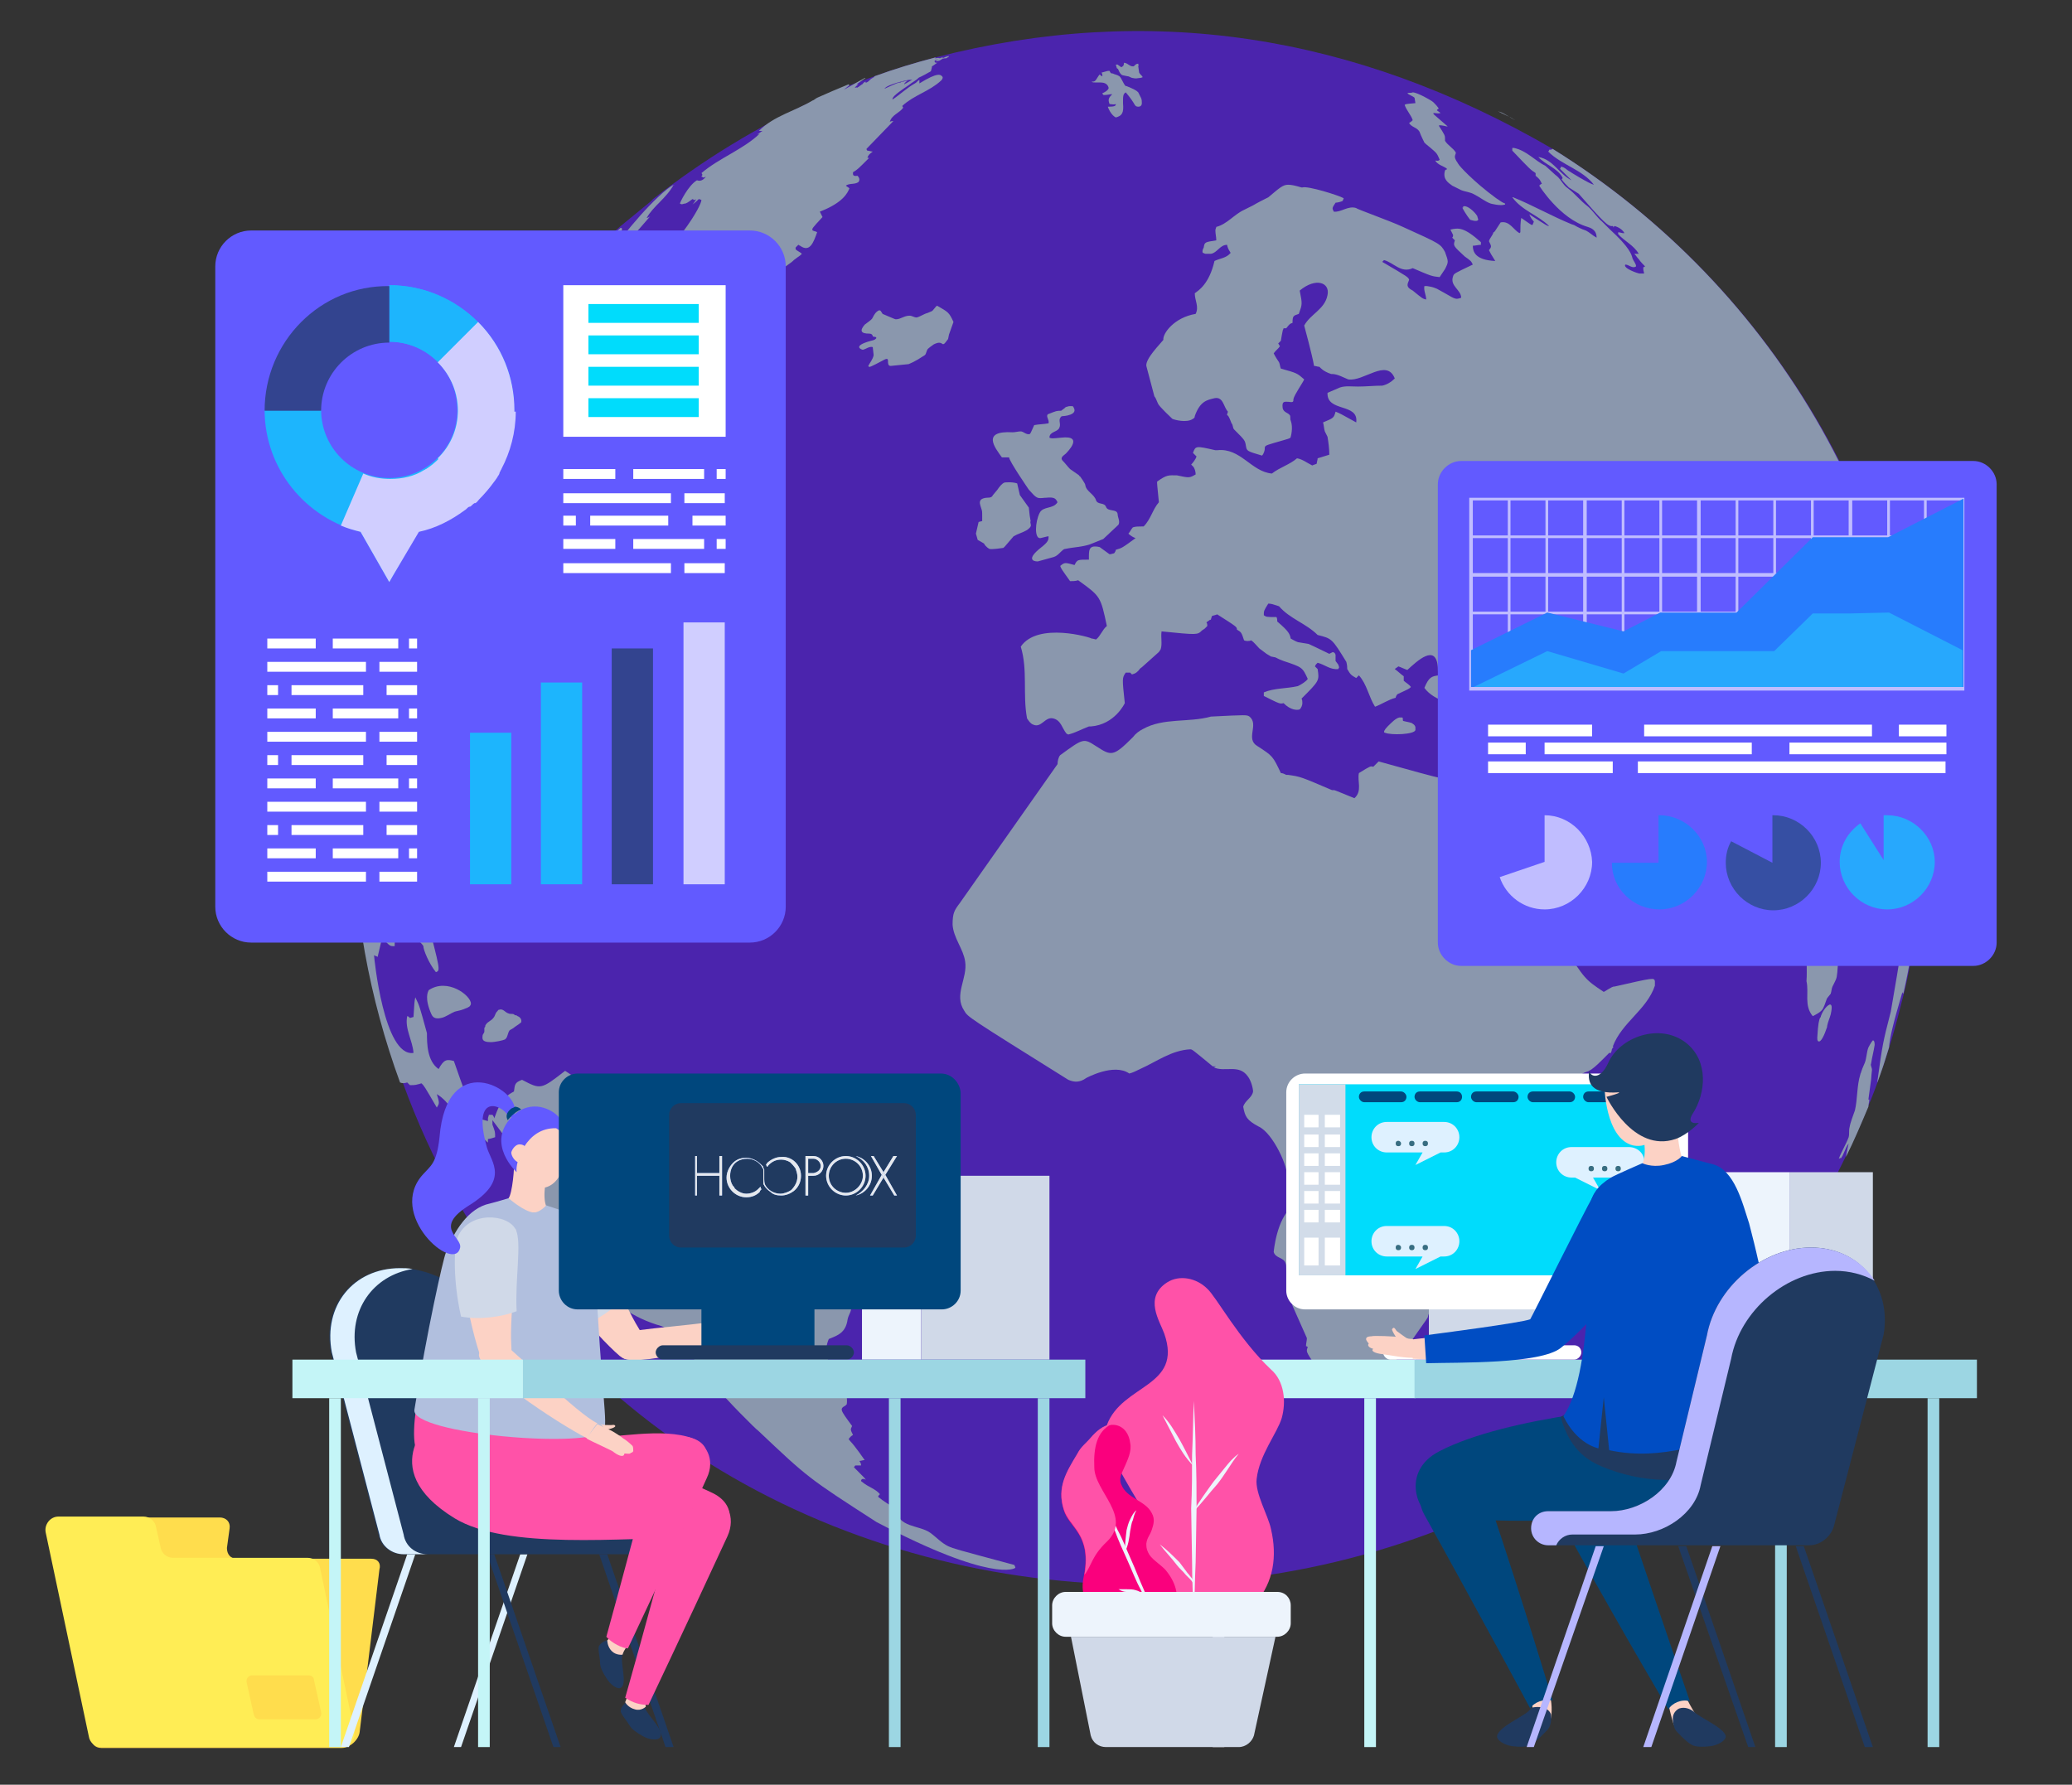 <?xml version="1.0" encoding="utf-8"?>
<!-- Generator: Adobe Illustrator 22.0.0, SVG Export Plug-In . SVG Version: 6.00 Build 0)  -->
<svg version="1.1" id="layer_1" xmlns="http://www.w3.org/2000/svg" xmlns:xlink="http://www.w3.org/1999/xlink" x="0px" y="0px"
	 viewBox="0 0 231 199" style="enable-background:new 0 0 231 199;" xml:space="preserve">
<rect x="0" y="0" width="231" height="199" fill="#333333" stroke="none"/>
<style type="text/css">
	.st0{opacity:0.6;}
	.st1{fill:#5B1AFF;}
	.st2{fill:#C5DAFF;}
	.st3{fill:#FFFFFF;}
	.st4{fill:#C4F5F7;}
	.st5{fill:#9CD6E3;}
	.st6{fill:#D0D9E8;}
	.st7{fill:#EDF4FC;}
	.st8{fill:#D2DCE9;}
	.st9{fill-rule:evenodd;clip-rule:evenodd;fill:#D0D9E8;}
	.st10{fill-rule:evenodd;clip-rule:evenodd;fill:#FFFFFF;}
	.st11{fill-rule:evenodd;clip-rule:evenodd;fill:#00DCFC;}
	.st12{fill:#00477D;}
	.st13{fill:#DEF1FF;}
	.st14{fill:#376D81;}
	.st15{fill:#FCD2C5;}
	.st16{fill:#86C0F2;}
	.st17{fill:#203A60;}
	.st18{fill:#004DC3;}
	.st19{fill:#B6B6FF;}
	.st20{fill:#FF52A8;}
	.st21{fill:#FA007D;}
	.st22{fill:#0E2529;}
	.st23{fill:#625AFF;}
	.st24{opacity:0.7;}
	.st25{fill:#00DCFC;}
	.st26{fill:#FFDD4D;}
	.st27{fill:#FFED55;}
	.st28{fill:#0093FC;}
	.st29{fill:#194866;}
	.st30{fill:#B1BFDE;}
	.st31{fill-rule:evenodd;clip-rule:evenodd;fill:#00477D;}
	.st32{fill-rule:evenodd;clip-rule:evenodd;fill:#203A60;}
	.st33{opacity:0.88;}
	.st34{fill:#77A1FE;}
</style>
<g>
	<g class="st0">
		<path class="st1" d="M173.1,16.6C150.9,3.7,128,0.3,104.3,6.4h0c-2.3,0.6-4.6,1.3-6.8,2.1c0,0-2.5,0.9-3,1.1
			c-1.2,0.5-2.4,1-3.5,1.5c0,0,0,0,0,0c-6.5,3-12.6,6.7-18.2,11.1c-0.1,0.1-0.2,0.2-0.3,0.3c-1.1,0.9-2.2,1.8-3.3,2.7
			c-2.3,2-4.5,4.1-6.5,6.4c-2,2.2-3.9,4.4-5.6,6.8c0,0,0,0-0.1,0.1c0,0-0.1,0.1-0.1,0.2c-3,4-5.6,8.3-7.9,12.8c0,0,0,0,0,0
			c-1.4,2.7-2.6,5.5-3.7,8.3c-7.4,20.3-7.5,40.6-0.4,60.9c25.9,71.2,128.5,75.1,160.9,8.2c0.9-1.8,1.7-3.7,2.5-5.6c0,0,0,0,0,0
			c0.3-0.7,1.2-3,1.2-3.2c0.5-1.3,0.9-2.6,1.3-3.9c0.6-2,1.1-4,1.6-6v0c1.4-6.2,2.1-12.6,2.1-19.3C214.5,59.5,197.9,32,173.1,16.6z"
			/>
		<g>
			<path class="st2" d="M157.5,80.7c-0.1-0.1-0.1-0.1-1-0.3c-0.1,0-0.1-0.1-0.1-0.1c0,0,0-0.1,0-0.1c0-0.1,0-0.2-0.1-0.2
				c-0.1,0-0.1,0-0.3,0c-0.4,0.1-0.8,0.5-1.3,1c-0.4,0.4-0.4,0.6-0.4,0.6c0,0.1,0.1,0.1,0.1,0.1c0.7,0.3,3.3,0.2,3.4-0.3
				c0-0.1,0-0.2,0-0.3C157.8,81,157.7,80.8,157.5,80.7z"/>
			<path class="st2" d="M75.1,20.6c-1.7,0.9-5.9,5.7-6.9,7.6c-0.9-1,1.8-2.6,1-2.8c-2.3,2-4.5,4.1-6.5,6.4c-0.1,0.4-0.4,0.8-0.3,1.2
				c0.5,0.3,0.8-0.4,1.2-0.3c0.4,1.2,0.2,1.5-2,3.7c-0.3,0.3-0.5,0.7-0.8,0.9c-0.1,0-0.2,0-0.2,0c-0.1,0-0.4,0-1.1,0.8
				c0,0-1.4,1.6-1,2c0.5-0.1,0.4-1.1,1.1-0.9c0.6,0.2,0,0.9,0,1.3c0,0,0.7,2,1.7,1.4c2.6-1.5,2.6-2,2.5-2.7c0-1.3,0-1.7,0.2-2.1
				c0.2-0.2,0.4-0.3,0.7-0.4c0.8-0.2,0.8-0.2,2.7-2.1c1-0.9-1.3-1.5-0.8-2.7c0.5-1.2,2-1.7,2.2-3.2c0-0.3-0.2-0.5-0.4-0.7
				c2-1.4,2.2-1.7,4.1-3.9c-0.1,0.1-0.3,0.2-0.4,0.2C72.8,23,74.3,22.1,75.1,20.6C75.2,20.7,75.2,20.6,75.1,20.6z"/>
			<path class="st2" d="M123.3,56.5c-0.2-0.5-0.9-0.2-1.1-0.7c-0.2-0.7-1.1-1-1.2-1.7c0-0.2-0.6-1-0.6-1c0,0-0.1,0-0.1-0.1
				c-0.3-0.2-0.7-0.5-1-0.7c-0.3-0.3-0.5-0.6-0.8-0.9c-0.3-0.3-0.1-0.5,0.3-0.8c0.2-0.2,2.1-2.1-0.5-1.8c-1,0.1-1.1,0.1-1.3,0
				c0-0.7,0.9-0.6,1.1-1.1c0.2-0.4-0.1-0.8,0.1-1.1c0.1-0.2,0.2-0.2,0.3-0.2c0,0,1.9-0.1,1.1-1.1c-0.3,0-0.6,0-0.8,0.1l-0.1,0.1
				l-0.4,0.3c-0.5,0-0.5,0-1.5,0.4c-0.2,0.3,0.2,0.6,0.1,1c-0.5,0.1-1.1,0.1-1.6,0.2c-0.4,0.9-0.4,0.9-0.5,1c-0.4,0.1-0.7-0.3-1-0.3
				c-0.3,0-0.6,0.1-0.9,0.1c-3.5-0.2-2,1.7-1.2,2.8l0.8,0c0,0.4,2.2,3.6,2.2,3.6c0.9,1,0.9,1,1.8,0.9c0.1,0,0.1,0,0.1,0s0,0,0,0
				c0,0,0,0,0,0c0,0,0,0,0,0c0,0,0,0,0,0c0,0,0,0,0,0c0,0,0,0,0,0c0,0,0,0,0,0c1-0.1,1.1,0.1,1.3,0.5c-0.5,0.8-1.6,0.4-2,1.2
				c-0.5,1-0.6,2.9,0.1,2.8c0.8-0.2,0.8-0.2,0.9-0.2c0,0.4,0,0.6-0.9,1.3c-1.5,1.2-0.9,1.5-0.3,1.5l1.8-0.5c0.3-0.1,0.5-0.3,0.8-0.6
				c0.3-0.3,0.4-0.3,0.5-0.3c0.9-0.2,1.8-0.2,2.7-0.5l1.5-0.6l1.7-1.6c0.2-0.4-0.1-0.8-0.1-1.2C124.5,56.7,123.5,57.1,123.3,56.5z"
				/>
			<path class="st2" d="M114.8,57.5l-0.1-0.9l-0.5-0.7l-0.5-0.7l-0.3-1.3c-0.6-0.2-1.4-0.1-1.4-0.1c-0.3,0.1-0.6,0.5-0.8,0.8
				l-0.5,0.6c-0.1,0.2-0.2,0.3-0.7,0.3c-0.2,0-0.6,0.1-0.7,0.3c-0.1,0.2-0.1,0.3,0.1,0.9c0.1,0.3,0.1,0.3,0.1,0.9c0,0.2,0,0.4,0,0.5
				l-0.4,0.1l-0.3,1.3l0.2,0.7l0.7,0.4c0.2,0.4,0.6,0.6,0.6,0.6c0.2,0.1,1.5-0.1,1.5-0.1c0.1,0,0.1,0,1.2-1.3c0.5-0.3,1-0.4,1.5-0.7
				c0.1-0.1,0.3-0.2,0.4-0.4c0.1-0.2-0.1-0.4,0-0.6L114.8,57.5z"/>
			<path class="st2" d="M59.1,36.3c0,0-0.1,0.1-0.1,0.2c-0.2,0.5-3.3,4.8-3.5,4.9c-0.1-0.2-0.1-0.4,0.9-1.9c0.1-0.1,0.4-0.5,0.6-0.9
				c-3,4.1-5.7,8.4-8,12.9c1.7-2.8,3.4-5.2,4-5.9c-0.1,1.8-1.6,2.8-2.3,4.2c0.1,0,0.3,0,0.4,0c0.1,0.2,0.1,0.2-0.1,0.8
				c1.1-0.5,1-1.9,1.9-2.5c0.1,0.3-0.1,0.5,0.1,0.8c0.1,0,0.5,0.1,0.8-0.5c0.6-1.1-0.6-4.6,0.8-3.6c0.6-0.7,0.7-1.7,1.4-2.3
				c0,0,0.1,0,0.1,0l4.1-6.1c0-0.1,0.1-0.1,0.1-0.2c0,0,0.1-0.6-0.2-0.9C60.1,35.3,59.7,35.6,59.1,36.3z"/>
			<path class="st2" d="M105.7,172.4c-0.8-0.4-1.3-1-2-1.5c-1.3-0.9-3.5-0.5-3.9-2.7c-0.6-0.4-1.3-0.8-1.9-1.3
				c0-0.1,0.1-0.2,0.2-0.3c-0.5-0.6-1.3-0.8-1.9-1.3c-0.1-0.1-0.2-0.1-0.2-0.2c0-0.1,0.1-0.2,0.2-0.2c0.1,0,0.2,0,0.3,0.1
				c0-0.1,0-0.1-1.3-1.4c0.1-0.1,0.1-0.2,0.2-0.2c0.2,0,0.4,0,0.6,0c0-0.2-0.1-0.4-0.2-0.5c0.2,0,0.4-0.1,0.6-0.1
				c0,0-1.1-1.6-1.6-2.1c-0.1-0.1-0.1-0.2-0.2-0.2c0.1-0.2,0.3-0.4,0.5-0.5c-0.3-0.6-0.3-0.6-0.1-1c-1.4-1.9-1.4-1.9-0.7-2.3
				c0,0,0-0.1,0.1-0.1c0.4-2.7-3.3-4.3-2-7.3c1-0.4,1.9-0.7,2.1-2.2c0.1-0.5,0.4-0.8,0.4-1.3c0,0-0.3-2.3-0.3-2.4
				c-0.4-1.1-1.2-1.9-1.6-2.9c-0.3-0.7-0.3-0.7,0-1.2c0.4-0.5,1.2-2.7,1-3.8c-0.1-0.8-1.7-3.3-2.5-3.7c-1-0.5-1.9-1.3-3-1.6
				c-0.1,0-0.2-0.1-0.3-0.1c-1.1-0.2-2.2,0.6-3.3,0.4c-1.3-0.2-2.3-1.4-3.6-1.6c-0.2,0-0.4,0-0.5,0c-2.7,0-2.7,0-3.9-1.9
				c-0.3-0.5-0.3-0.5-0.5-0.9c-0.5-0.9-1.4-1.5-2-2.2c-1.5,0-3.1,0.6-4.6,0l-6.8-4.5c-2.7,2.1-2.7,2.1-4.8,1
				c-0.8,0.3-0.8,0.5-0.9,1.3c-0.7,0.4-1.4,0.7-2.2,3c0-0.1-0.1-0.3-0.2-0.4c-0.1,0-0.3,0-0.4,0c0,0.1-0.1,0.3-0.1,0.4
				c0,0.3,0,0.3,0,0.3c-1.6-0.4-1.6-0.4-3.8-6.7c-0.8-0.2-1.1-0.2-1.7,0.9c-1.3-0.9-1.3-2.9-1.3-4c-0.8-2.9-0.8-3-1.3-4
				c-0.1,0.5-0.1,0.5-0.2,2.2c-0.1,0-0.3,0.1-0.4,0.1c-0.1-0.1-0.2-0.2-0.3-0.2c-0.3,1.4,0.6,2.7,0.7,4.1
				c-3.3,0.5-4.4-10.7-4.4-10.9c0.1,0.1,0.3,0.1,0.4,0.2c0.3-1.3,0.3-1.3,0.4-1.7c0.1,0,0.3-0.1,0.4-0.1c0.6,0.6,0.6,0.6,1.1,0.6
				c0-1.9,0.2-2.1,0.6-2.4c0.6,0.3,2.5,2.1,2.6,2.4c0,0.4,0.6,1.9,1.4,2.9c0.5-0.2,0.5-0.2-1.1-6.3c-0.6-2.1,0.7-3.8,1-5.8
				c0.3-2.1,0.8-4.3,1-6.4c0.1-0.8,0.1-0.8,2.5-5.3c0.1,0,0.3,0.1,0.4,0.1c0.1-4,0.1-4.4,3.2-6.7c0.1,1-0.8,1.7-1,2.6
				c0.1,0.1,0.2,0.3,0.3,0.4c0.4,0,4.6-4.1,4.6-4.1c0.6-0.9-0.1-2.3-0.1-2.3L59,74.9c-0.1,0.3-0.2,0.7-0.4,1c-0.9-0.1-1-0.1-1.5-0.9
				c-0.1,0-0.3,0-0.5-0.1c-0.3,0.3-0.6,0.6-0.9,1c0.1-0.9,0.5-1.8,0.8-2.7c-0.3-0.5-0.3-0.5-0.2-1.3c-1.3,0.1-1.3,0.1-4.1,4.1
				c-1.1-3,2.7-3.7,3.1-6c0.8,0.5,1.3,1.3,2,1.9c0.1,0,0.3-0.1,0.5-0.2c-0.1-0.5-0.3-0.9-0.4-1.4c0.1-0.1,0.1-0.1,0.1-0.1
				c0.6-0.3,0.6-0.3,3.9-3.4c0.1,0.1,0.1,0.3,0.2,0.4c0.1,0,0.3,0.1,0.5,0.1c-0.5,1.7-2,2.9-2.5,4.7c0,0.1,0,0.1,0.9,1.6
				c0.5-0.2,0.9-0.8,1.5-0.6c0.4,0.8,0.5,1,0.5,1.9c0.1,0,0.3-0.1,0.4-0.1c0.5-1,0.5-1,0.7-1.2c0.4,0,0.4,0,1,0.5
				c0.3,0.1,0.3,0.1,0.3,0.1h0c2.5-2.4,0.5-4.5-1.6-4.6c-0.2-0.2-0.2-0.2,0.8-6.6c-0.2-0.2-0.5-0.3-0.8-0.3
				c-0.1-0.1-0.2-0.3-0.3-0.4c0.1-0.4,0.2-0.8,0.3-1.2c-2.5-1.1-2.5-1.1-2.9-2c-0.7-1.7,0.3-3.8-0.3-5.5c0-0.1,0-0.3,0.3-1.2
				c0.3-1.1,0.3-1.4,0-1.3c-0.2,0.1-0.5,0.4-0.5,0.5c0,0.1-0.1,0.2-0.2,0.4c-0.1,0.3-0.2,0.7-0.3,1c-0.1,0.4-0.2,0.4-0.3,0.5
				c-0.1,0-0.2,0.2-0.3,0.4c-0.9,2.1-0.9,2.1-1.6,2.4c-0.4-0.2-0.7-0.5-1-0.7c0-0.5,0.2-1,0.2-1.1c0,0,0,0,0,0
				c0.1-0.4,0.1-0.7,0.2-1.1c0.1-0.4,0.4-0.7,0.6-1.1c0.1-0.2,0.2-0.4,0.1-0.6c0,0-0.1-0.1-0.1-0.1c-0.2-0.2-0.5-0.1-0.7-0.3
				c-0.1-0.1,0-0.3,0-0.4c0,0-0.1-1.3-0.2-1.7c0,0,0-0.1-0.1-0.2c-0.1-0.2-0.2-0.3-0.3-0.3c0,0,0,0,0,0c-0.1,0-0.1,0.1-0.2,0.2
				c-0.3,0.9-0.8,1.7-1.1,1.3c-0.1-0.2,0-0.7-0.4-0.7c-0.1,0-0.5,0.3-0.8,0.6c0,0.1-0.1,0.1-0.1,0.2c0,0.1-0.1,0.3-0.1,0.4
				c0,0.4,0,0.4-0.6,1.8c-0.2,0.5-0.3,0.5-0.5,0.7c-0.2,0.1-0.2,0.2-0.3,0.4c0,0-0.1,0.4,0.1,0.4c0,0,0.1,0,0.1,0c0,0,0,0,0,0h0
				c0.1,0,0.1,0,0.1,0c0.1,0.5-0.5,1.3-1.1,2c-0.3,0.7-0.3,1.4-0.6,2.1c0.6,0.8,0.3,2.4,0.3,2.4c-0.5,1.7-2,2.7-2.5,4.3
				c-0.6,1.8,0,3.8-0.7,5.6c-0.1,0.2-0.4,0.4-0.6,0.5c-1.3-0.6,0-5.2,0.1-5.2c0.1-0.3,0.2-0.7,0.2-1c-0.1,0-0.3-0.1-0.4-0.1
				c-0.9,0.2-0.9,0.2-1.4-0.1c-0.1-1.7-0.1-1.7-0.5-2.2c-0.1,0-0.3,0.1-0.4,0.1c0-1,0.4-1.8,0.6-2.7c0,0-0.1,0-0.1,0.1
				c-3.7,9.6-5.7,20.1-5.7,31c0,10.5,1.9,20.6,5.3,29.9h0c0.2,0.1,0.5,0.1,0.8,0c0.1,0.1,0.2,0.2,0.3,0.3c0.3,0,0.6,0,0.9-0.1
				c0.1,0,0.3-0.1,0.4-0.1c0.3,0.3,0.3,0.3,1.7,2.7c0.3-0.5,0.3-0.5,0-1.5c1.5,0.9,2,2.5,3.3,3.6c0.1-0.1,0.1-0.2,0.2-0.3
				c0.1,0,0.1,0,0.9,1c0.1,0,0.1,0,0.1,0c0.5,0.3,0.8,0.8,1.2,1.1c0-0.1,0-0.3,0-0.4c0.2,0,0.5-0.1,0.8-0.2c0-0.6,0-0.6-0.3-1.4
				c0-0.1,0-0.1,0-0.1c0-0.1,0-0.3,0-0.4c2.8,3.7,2.8,4,2.8,5c0.1,0,0.1,0.2,0.1,0.3c0.6,1.3,0.6,1.3,0.8,2.1
				c-0.4,0.8-0.6,1-0.2,1.8l2.8,4.8c1.7,1.8,4.1,2.8,5.8,4.7c1.1,1.2,2.8,3,6.2,4.1c0.8,0.2,1.1,0.4,1.9,1.1
				c0.4,0.4,0.4,0.4,4.7,5.8c1,1.3,4.6,4.9,4.7,4.9c5.6,5.3,5.6,5.3,13.2,10.2c12.9,6.8,15.5,5.2,15.5,5.1c0-0.1-0.1-0.2-0.1-0.3
				C106.4,172.7,106.4,172.7,105.7,172.4z"/>
			<path class="st2" d="M104.3,6.7c0.2-0.1,0.3-0.1,0.5-0.2c0,0,0,0-0.1,0c-0.1-0.1-0.2,0-0.5,0c0,0,0.1,0,0.1-0.1
				c-2.3,0.6-4.6,1.3-6.8,2.1c0,0,0,0,0,0c0,0.1-0.1,0.1-0.4,0.3c0,0,0,0,0,0c-0.3,0.3-0.3,0.3-0.5,0.4c-0.2,0-0.3,0.1-0.4,0.2
				c0.1-0.1,0.2-0.1,0.3-0.2c0,0,0,0,0-0.1c0,0,0,0,0,0c-0.1,0-0.1,0.1-0.2,0.1c-0.1,0.1-0.1,0.2-0.2,0.2c-0.1,0.1-0.3,0.2-0.4,0.3
				c-0.1,0-0.1,0.1-0.2,0.1c0,0,0,0,0-0.1c0,0-0.1,0.1-0.2,0.1c0.1-0.2,0.3-0.3,0.4-0.4c0,0,0,0,0,0h0c0,0-0.1,0-0.2,0
				c0,0,0,0,1-0.7c0,0-0.1,0-0.1,0c0,0,0,0,0,0c0,0-1.1,0.6-2.3,1.3c0.1-0.1,0.1-0.1,0.6-0.5c0,0-0.1-0.1-0.1-0.1
				c-1.2,0.5-2.4,1-3.5,1.5c0,0,0,0,0,0c-0.2,0.1-0.4,0.3-0.5,0.3c-2,1.2-4.3,1.7-6,3.4c0.1,0,0.3,0,0.4,0c-0.2,0.1-0.4,0.3-0.6,0.4
				c0.1,0,0.3-0.1,0.3-0.1c-1.9,1.8-4.5,2.7-6.5,4.4c0,0,0.1,0.1,0.1,0.2c0,0.1-0.1,0.1-0.1,0.2c0,0,0.1,0,0.2,0.1
				c0.1,0,0.3-0.1,0.3-0.1c-0.4,0.5-0.7,0.5-1,0.4c-1,0.6-1.9,2.5-1.9,2.6c0.2,0.1,0.2,0.1,0.5,0c0,0,0.1,0,0.1,0c0,0,0,0,0,0
				c0,0,0,0,0,0c0,0,0,0,0,0c0,0,0,0,0,0c0,0,0,0,0,0c0,0,0,0,0,0c0,0,0,0,0,0h0c0.3-0.1,0.5-0.3,0.8-0.5c0.1,0,0.1,0.1,0.2,0.1
				c0.1,0,0.3-0.1,0.3-0.2c-0.2,0.3-0.3,0.5-0.5,0.7c0.3-0.2,0.5-0.4,0.7-0.6c0.1,0,0.3,0.1,0.3,0.1c0,0.3-0.6,1.6-2.1,3.6
				c-0.4,0.5-0.8,1.5-1.5,3.1c0.5,0,0.5,0,0.6,0c0,0.2,0.1,0.4-0.4,0.6c0,0-1.9,1.2-1.5,2.3c0,0,0.1,0,0.2,0
				c0.4-0.5,0.6-0.5,1.1-0.5l0.1,0.1c-2.9,3-2.9,3-3.2,4.2c-1.3,4.4-1.4,6.7-0.1,6.9c0.1,0,0.2-0.1,0.3-0.1c0.2,0.2,0.1,0.6,0.4,0.8
				c1-0.1,0.8,1.1,1.4,1.6c0.2-0.2,0.3-0.4,0.5-1.3c0-0.1,0.1-0.3,0.1-0.4c0.2-0.5,0.9-0.6,1.1-1.1c0.2-0.5-0.4-0.9-0.1-1.5l2.2-3.5
				c0.8-1.2,0.8-1.2,0.9-1.2c1.2-0.9,3-1,3.9-2.4c0.7-1.1,0.7-1.1,4.1-2.8c0.6-0.2,0.6-0.2,1.4-1c0.7-0.5,0.7-0.5,0.9-0.7l0.4-0.3
				c0.3-0.2,0.3-0.2,0.5-0.4c-0.2-0.2-0.5-0.3-0.7-0.5c0-0.1,0-0.2,0-0.2c0.1-0.1,0.2-0.2,0.3-0.3c0.1,0,0.1,0.1,0.2,0.1
				c1.1,0.8,1.5-0.4,1.9-1.5c-0.1-0.1-0.3-0.1-0.5-0.2c-0.1-0.2-0.1-0.2,1.1-1.5c-0.1-0.2-0.2-0.4-0.3-0.6c2.6-1,3.1-2.1,3.3-2.6
				c-0.1-0.1-0.3-0.2-0.4-0.3c0.4-0.3,1-0.1,1.4-0.4c0,0,0.3-0.3-0.1-0.7c-0.6,0.1-0.5-0.2-0.5-0.4c0.5-0.3,0.5-0.3,1.8-1.6
				c-0.1,0-0.2,0-0.2,0c0.1-0.3,0.2-0.4,0.6-0.7c-0.2,0-0.4-0.1-0.6-0.1c0,0-0.1-0.1-0.1-0.2l3-3.1c-0.1,0-0.3,0-0.4,0.1
				c0.2-0.8,1.1-1,1.5-1.6c0,0-0.1-0.1-0.1-0.2c1.3-1.2,3-1.6,4.3-2.8c0.1-0.1,0.2-0.2,0.2-0.4c-0.2-0.3-0.5-0.6-2.6,0.7
				c0-0.1,0-0.3,0-0.4c-0.2,0.1-0.3,0.3-0.5,0.4c0,0,0,0,0,0s0,0,0,0c-0.9,0.5-1.6,1.2-2.5,1.8c0-0.2,0-0.4,1.8-1.6
				c0.5-0.4,0.8-0.5,1.2-0.9c0,0-0.1-0.1-0.2-0.1c-0.4,0.3-0.8,0.5-1.3,0.8c-0.1,0-0.1,0.1-0.2,0.1c0-0.1,0.2-0.3,0.4-0.4
				c-0.3,0-0.4,0.1-0.5,0.1c-0.1,0-0.2,0-0.3,0.1c-0.2,0-0.3,0-1.8,0.7c0.3-0.5,2.6-1,2.8-1c0.2,0,0.2,0,0.2,0h0c0,0,0,0,0,0
				s0,0,0,0h0c0.2,0,0.7-0.1,1.9-0.8l0.2-0.1l0.1-0.1c0-0.1,0.1-0.3,0.1-0.5c0.2-0.1,0.4-0.3,0.6-0.4c-0.1,0-0.1,0-0.2,0
				C104.1,6.8,104.2,6.8,104.3,6.7L104.3,6.7z"/>
			<path class="st2" d="M64.2,28.3C64.2,28.3,64.2,28.3,64.2,28.3C64.2,28.3,64.2,28.3,64.2,28.3C64.2,28.3,64.2,28.3,64.2,28.3z"/>
			<path class="st2" d="M105.6,6.3c-0.2,0-0.4,0.2-0.6,0.2c0-0.1,0.1-0.1,0.2-0.1c0,0,0,0-0.2,0.1c0,0,0.1-0.1,0.1-0.1l0,0l-0.1,0
				l-0.2,0.1l-0.1,0c-0.1,0.1-0.2,0.1-0.2,0.1c0,0,0,0,0,0c0,0,0,0,0,0c0,0-0.1,0-0.1,0.1c-0.1,0.1-0.1,0.1-0.2,0.1c0,0,0,0,0,0h0
				c0,0,0,0,0.1,0l0.1,0c0.3,0,0.3,0,0.6-0.2c0.2-0.1,0.3-0.1,0.4-0.1c0,0,0.1,0,0.1,0l0.3-0.2c0,0,0,0,0,0c0,0,0,0,0,0
				C105.8,6.2,105.6,6.3,105.6,6.3z"/>
			<path class="st2" d="M126.9,7.4c0-0.1,0.1-0.2,0-0.2c0,0,0,0,0-0.1c0,0,0,0,0,0c0,0,0,0,0,0c0,0,0,0,0,0c-0.2,0-0.3,0.1-0.4,0.2
				c-0.1,0.1-0.1,0.1-0.2,0.1c-0.4,0-0.6-0.4-1-0.4c0,0,0,0.1,0,0.1c0,0.2-0.1,0.3-0.3,0.4c-0.1-0.1-0.3-0.2-0.4-0.3
				c-0.1,0-0.2,0-0.2,0c0.1,0.4,0.1,0.4,0.2,0.5c0,0,0-0.1,0-0.1c0.2,0.4,0.2,0.5,0.4,0.7c0.1,0.1,0.2,0.1,0.7,0.2
				c0.2,0,0.4,0.2,0.6,0.2c0.1,0,0.2,0.1,0.7,0c0.1,0,0.2,0,0.4-0.1c-0.1-0.2-0.3-0.3-0.4-0.5L126.9,7.4z"/>
			<path class="st2" d="M126.9,10.3c-0.3-0.3-0.6-0.4-1.3-0.7c0,0-0.1,0-0.1,0c-0.3-0.3-0.4-0.8-0.7-1.1c-0.3-0.2-0.6-0.2-0.7-0.3
				c-0.3,0-0.3-0.1-0.4-0.3c0,0-0.1,0-0.1,0c-0.1,0-0.1,0-0.8,0.2c0.1,0.1,0.1,0.3,0.1,0.4c-0.1,0-0.2-0.1-0.3-0.2
				c-0.2,0.2-0.3,0.5-0.5,0.7c-0.1,0.1-0.2,0.1-0.4,0.1c0.1,0.1,0.1,0.1,1,0.1c0.5,0,0.8,0.2,0.9,0.6c0,0,0,0.3-0.7,0.6
				c0,0,0,0,0,0.1c0,0,0,0,0.1,0c0,0,0,0,0,0l0,0.1c0.5,0,0.7-0.1,1-0.1c-0.4,0.4-0.5,0.6-0.3,1.1c0.2,0,0.4,0.1,0.7,0
				c0,0.2-0.1,0.3-0.9,0.3c0.3,0.8,0.7,1.1,0.9,1.2c0.7-0.2,0.9-0.5,0.8-1.6c0-0.8,0-1,0.3-1.2c0.1,0.1,0.6,0.7,0.9,1.2
				c0.1,0.2,0.2,0.3,0.2,0.3c0,0,0.1,0.1,0.3,0.1c0.2,0,0.4-0.1,0.4-0.4c0-0.2,0-0.4-0.1-0.6C127.1,10.7,127,10.5,126.9,10.3z"/>
			<path class="st2" d="M118.9,45.5c0.3,0,0.5,0,0.8-0.1c-0.1-0.1-0.3-0.1-0.4-0.1C119.1,45.3,119,45.4,118.9,45.5z"/>
			<path class="st2" d="M104.5,34.1c-0.1,0-0.1,0-0.5,0.5c-0.1,0.1-0.1,0.1-0.6,0.3c-0.4,0.1-0.8,0.4-1.2,0.5
				c-0.3,0-0.5-0.2-0.8-0.2c-0.6,0-1,0.4-1.5,0.4c-0.1,0-0.1,0-0.8-0.3C98.4,35,98.4,35,98.4,35c-0.2-0.3-0.2-0.4-0.4-0.4
				c0,0,0,0,0,0c-0.2,0.1-0.4,0.2-0.7,0.8c-0.1,0.2-0.1,0.2-0.9,0.8c-0.6,0.7-0.4,1,0.5,1c0.4,0,0.4,0.3,0.4,0.3
				c0.1,0.1,0.4,0,0.4,0.2c-0.1,0.1-0.1,0.2-0.6,0.3c-2.2,0.6-1,1-0.9,1c0.4-0.1,0.7-0.4,1.1-0.3l0.1,0.9c-0.1,0.5-0.4,0.8-0.6,1.2
				c0.1,0.2,0.1,0.2,1.8-0.7c0.4-0.2,0.4,0,0.4,0.2c0,0.2,0,0.5,0.3,0.5l2-0.2c0.2-0.1,0.6-0.2,1.8-1c0.1-0.1,0.1-0.1,0.2-0.4
				c0.1-0.3,0.1-0.3,0.8-0.8c0.2-0.1,0.6-0.3,0.9-0.1c0.1,0.1,0.2,0.1,0.3,0c0.1-0.1,0.1-0.1,0.4-0.5l0.1-0.5l0.5-1.4
				C105.8,34.8,105.7,34.8,104.5,34.1z"/>
			<path class="st2" d="M47.8,110.4c-0.1,0.2-0.5,0.9,0.3,2.7c0.1,0.2,0.3,0.6,1.1,0.4c0.5-0.1,1-0.5,1.5-0.7
				c0.4-0.1,0.9-0.2,1.3-0.4c0,0,0.1,0,0.2-0.1c0.1,0,0.3-0.2,0.3-0.4C52.5,111,49.9,109,47.8,110.4z"/>
			<path class="st2" d="M57.7,113.3c0,0-0.1-0.1-0.2-0.1c-0.1,0-0.1,0-0.2-0.1c-0.2-0.1-0.4,0-0.6-0.1c-0.4-0.1-0.6-0.6-1.1-0.4
				c0,0-0.1,0-0.1,0.1c0,0-0.1,0.1-0.1,0.1c-0.2,0.2-0.2,0.5-0.4,0.7c-0.2,0.3-0.6,0.4-0.8,0.7c0,0-0.1,0.1-0.1,0.2
				c0,0.1,0,0.1-0.1,0.2c0,0.1,0,0.3,0,0.4c0,0.2-0.2,0.3-0.2,0.5c0,0.2-0.2,0.7,0.9,0.7c0.5,0,1.4-0.2,1.6-0.3c0,0,0.1-0.1,0.1-0.1
				c0.2-0.2,0.2-0.6,0.4-0.9c0.1-0.1,0.4-0.2,0.6-0.4c0.3-0.2,0.6-0.4,0.7-0.5C58.2,113.7,58,113.4,57.7,113.3z"/>
			<path class="st2" d="M180,110c-0.2,0-0.2,0-1.2,0.6c-2.1-1.4-2.1-1.4-4.6-5.3c0.1-0.3,0.1-0.9,0.1-1.2c-2.8-1.2-1.7-4.6-3.5-6.4
				c-0.8-1.1-0.7-2.6-1.3-3.8c0,0-3.1-6.2-3.6-6.9c-0.4-0.5-1.2-0.5-1.7-0.5c-0.2,0-0.2,0-0.2,0c0,0,0,0,0,0c0,0,0,0,0,0h0
				c0,0,0,0,0,0c0,0,0,0,0,0c0,0,0,0,0,0c0,0,0,0,0,0c-0.2,0.1-0.5,0.3-0.6,0.5c-1.8,0.1-1.8,0.1-9.7-2.1c-0.2,0.2-0.4,0.4-0.6,0.6
				c-0.3-0.1-0.3-0.1-1.6,0.7c-0.2,0.9,0.4,2-0.5,2.8c-2.2-0.9-2.2-0.9-2.3-0.9l-0.2,0c-3.5-1.5-3.5-1.5-4.9-1.7c-0.2,0-0.2,0-0.2,0
				c0,0,0,0,0,0c0,0,0,0,0,0c0,0,0,0,0,0c0,0,0,0,0,0c0,0,0,0,0,0c0,0,0,0,0,0c0,0,0,0,0,0c-0.2-0.1-0.4-0.2-0.6-0.2
				c-0.9-1.9-0.9-1.9-2.6-3c-1.4-0.8,0.2-2.4-0.9-3.3c-0.3-0.2-0.3-0.2-4.3,0c-2.5,0.7-5.3,0.1-7.6,1.4c-0.4,0.2-0.8,0.5-1.1,0.9
				c-2.2,2.2-2.4,2.1-4.1,1c-1.4-0.9-1.4-0.9-4,1c-0.2,0.2-0.3,0.7-0.3,1L107,100.7c-0.6,0.8-0.8,1.1-0.8,2.4
				c0.1,1.5,1.2,2.7,1.4,4.1c0.3,1.9-1.3,3.7-0.1,5.5c0.4,0.7,0.4,0.7,11.6,7.7c0.7,0.3,1.3,0.3,2-0.2c0,0,0,0,0,0
				c0,0,3.1-1.7,4.8-0.5c0.4-0.1,0.8-0.3,1.2-0.5c1.8-0.8,3.5-2.1,5.6-2.2c0.2,0,0.2,0,2.5,1.9c0.1,0,0.3,0,0.4,0
				c-0.1,0-0.2,0.1-0.3,0.1c1.2,0.6,2.8-0.4,3.8,1c0.4,0.5,0.6,1.4,0.6,1.7c-0.1,0.7-0.9,1-1.1,1.7c0.2,1.1,0.4,1.5,1.7,2.2
				c1.6,0.7,3.4,4.6,3.2,5.8c-0.2,1.1,1.7,2.2,0.6,3.1c-1.8,1.4-2.1,5.1-2.1,5.1c0.2,0.7,1.1,0.6,1.3,1.2c0.1,0.2,0.1,0.4,0.1,0.6
				c0,0.1,0,0.2,0,0.2c0,0.2,0.2,0.4,0.2,0.6c0.1,0.8,1,1.3,0.7,2.3c-0.1,0.3-0.3,0.8-0.2,1.1l1.6,3.6c0,0.3-0.1,0.6-0.1,0.9
				c0.1,0,0.2,0.1,0.2,0.1c-0.2,0.5-0.2,0.5,0.8,2c-0.6,1.7-0.6,1.7,0.3,1.9c0.1,0.3,0.2,0.6,0.3,0.9c0.1,0,0.2,0,0.3,0
				c0.8-0.1,1.3-1,2.1-1.1c0.6-0.1,0.9,0.6,1.5,0.4c0.2,0,1.7-0.7,1.9-0.8c2.5-1.4,2.9-2,4.5-4.2c1.7-2.4,1.7-2.4,1.7-2.5
				c0.2-1.1,1.4-0.9,2-1.4c2-1.5,1.4-4.7,3.8-5.9c0.4-1.1,1.7-0.7,2.3-1.5h0c0.5-0.4,1.1-0.9,1.1-0.9c0.1-0.1,0.1-0.2,0.1-0.2
				c0.5-0.9,0.3-2,0.8-2.9c0.5-0.8,1.5-1,1.9-2c-1.8-1.4-2.8-2.3-0.6-6.2c0.7-1.2,1.7-1.8,1.9-1.9c0.8-0.5,1.3-1.3,2-1.9
				c0.9-0.8,1.1-2.1,2.4-2.5c0.6-0.1,1.8-1.4,2.5-2.1c0.1,0,0.2,0,0.2,0c0-0.1,0.1-0.2,0.1-0.4c0.1-0.2,0.2-0.3,0.2-0.3
				c-0.1,0-0.1,0-0.1,0c1-2.7,3.8-4.1,4.7-6.8c0-0.1,0-0.3,0-0.5C184.4,109,184.4,109,180,110z"/>
			<path class="st2" d="M155.1,7.4c0.6,0.2,1.1,0.4,1.7,0.6L155.1,7.4z"/>
			<path class="st2" d="M167.1,12.4C167.1,12.4,167.1,12.4,167.1,12.4C167.1,12.4,167.1,12.4,167.1,12.4
				C167.1,12.4,167.1,12.4,167.1,12.4z"/>
			<path class="st2" d="M167.1,12.4C167.1,12.4,167.1,12.4,167.1,12.4C167.1,12.4,167.1,12.4,167.1,12.4L167.1,12.4L167.1,12.4z"/>
			<path class="st2" d="M167.5,12.6c0.4,0.2,0.9,0.5,1.4,0.8c-0.6-0.4-0.7-0.4-1.9-1L167.5,12.6z"/>
			<path class="st2" d="M208.8,116c-0.2,0.2-0.5,0.8-0.5,0.8c-0.2,0.5-0.2,1.2-0.4,1.7c-0.3,0.7-0.3,0.7-0.4,1
				c0,0.1-0.1,0.2-0.1,0.3c-0.4,1.3-0.3,2.7-0.6,4c-0.2,0.6-0.5,1.3-0.6,1.9c-0.1,0.4,0,0.7-0.1,1.1c-0.3,0.8-0.8,1.6-1.1,2.4
				c0.1,0,0.1-0.1,0.2-0.1c0,0,0,0.1,0,0.1c0.4-0.5,0.5-1.2,0.9-1.7c0,0-0.2,0.8-0.3,1.5c0.9-1.8,1.7-3.7,2.5-5.6c0,0,0,0,0,0
				c0-0.3,0.1-0.5,0.1-0.8c0,0-0.1,0-0.1,0c0.1-0.7,0.2-1.5,0.3-2.2c0-0.2,0.1-1.1,0.1-1.1c0-0.3-0.2-0.5-0.1-0.7
				c0.1-0.7,0.3-1.4,0.4-2.1C209,116.1,208.9,116,208.8,116C208.9,116,208.9,116,208.8,116z"/>
			<path class="st2" d="M154.9,7.3c0,0,0.1,0,0.1,0L154.9,7.3L154.9,7.3z"/>
			<path class="st2" d="M163.2,23c-0.1,0-0.1,0.1-0.1,0.2c0,0-0.1-0.1-0.1-0.1c0.4,0.8,0.9,1.4,0.9,1.4c0,0,0.8,0.3,0.9,0
				c0-0.1-0.1-0.3-0.1-0.4C164.4,23.6,163.6,22.9,163.2,23z"/>
			<path class="st2" d="M166.8,22.1c-2.6-1.9-4.2-3.7-4.2-3.8c-0.1-0.1-0.1-0.2-0.2-0.3c-0.3-0.5-0.2-0.6-0.1-0.9c0,0,0-0.1,0-0.1
				c-0.3-0.5-0.9-0.8-1.2-1.3c0-0.1,0-0.2,0-0.2c0-0.4,0-0.4-0.7-1.5c0.3-0.1,0.7,0.1,1,0.1l-1.5-1.3c-0.1-0.1-0.1-0.1-0.1-0.2
				c0.3,0,0.5,0.1,0.8,0c-0.1-0.1-0.3-0.2-0.4-0.3c0-0.1,0.1-0.1,0.2-0.2c-0.2-0.3-0.4-0.5-0.6-0.7c-0.2-0.2-1.8-1.1-2.3-1.1
				c-0.2,0.1-0.4,0-0.6,0.1c0.2,0.2,0.6,0.3,0.8,0.5l0.1,0.6c-1.1,0.1-1.1,0.1-1.2,0.2c0.2,0.6,0.7,1.1,0.9,1.7
				c-0.1,0.1-0.2,0.2-0.4,0.3c0.2,0.5,1,0.5,1.2,1.1c0.1,0.3,0.5,1.1,0.5,1.1c0.1,0.1,0.2,0.2,0.7,0.6c0.7,0.6,0.7,0.6,1,1.3
				c-0.1,0.2-0.4,0.1-0.5,0.1c0,0,0,0,0,0c0.3,0.5,0.9,0.6,1.3,0.9c0,0,0,0.1,0,0.1c-0.1,0-0.1,0-0.2,0.1c-0.3,1,0.4,1.4,0.8,1.7
				c0,0,1,0.5,1,0.5c0.5,0.2,1,0.2,1.5,0.5c0.6,0.3,1.2,0.8,1.8,1c0,0,1.1,0.3,1.6,0.1c0,0,0-0.1,0-0.1
				C167.3,22.5,167.3,22.4,166.8,22.1z"/>
			<path class="st2" d="M204,112c-0.5,0.2-0.9,1-1,1.3c0,0.1,0,0.1-0.1,0.2c-0.1,0.3-0.2,0.5-0.3,2.2c0,0.2,0,0.3,0.1,0.4
				c0.3,0.2,0.7-0.7,1-1.6c0,0,0,0,0-0.1c0,0,0,0,0,0c0.1-0.5,0.3-0.9,0.4-1.3C204.3,112.2,204.2,112,204,112z"/>
			<path class="st2" d="M167.5,12.6c0.4,0.2,0.9,0.5,1.4,0.8c-0.6-0.4-0.7-0.4-1.9-1L167.5,12.6z"/>
			<path class="st2" d="M173.1,16.6C173.1,16.6,173.1,16.6,173.1,16.6c-0.1,0.1-0.3,0.1-0.4,0.1c0,0.1,0,0.1-0.1,0.2
				c1.5,1.5,3.8,2,5.1,3.7c-0.5-0.1-2.6-1.4-2.9-1.6c-0.5-0.4-0.6-0.4-0.8-0.4c0,0.1,0,0.2-0.1,0.2c0,0,0,0,1.3,1.3
				c-1.4-0.7-2-2.3-3.7-2.6c0.8,0.9,2.1,1.2,2.7,2.3c0,0.1,0,0.1-0.1,0.2c0.2,0.3,0.6,0.7,0.8,0.9l1.1,0.7c2.8,3.2,3.3,3.7,3.8,3.6
				c0,0,0.1,0.1,0.1,0.2c0-0.1,0-0.1,0.1-0.2c0,0,0.8,0.2,1.1,0.8c-0.2,0-0.2,0-0.6-0.1c-0.1,0-0.1,0-0.1,0l0,0.2
				c0.7,0.8,1.7,1.2,2.3,2.2c-0.1,0-0.3,0-0.5,0c0.2,0.2,0.3,0.4,0.5,0.6c0.2,0.3,0.5,0.6,0.7,0.8c0,0-0.1,0.1-0.2,0.1
				c0,0.3,0,0.3,0.1,0.7c-0.1,0-0.3,0-0.5,0c-0.2,0-1.9-0.6-1.6-1c0.4,0,0.8,0.5,1.2,0.2c0-0.3-0.3-0.6-0.4-0.9
				c-0.1-0.4-0.3-1.2-2.5-3.2l-0.9-0.9c-0.6-0.5-1-1.2-1.6-1.7c-0.8-0.6-1.4-1.4-2.2-2c-0.6-0.4-0.8-1.1-1.4-1.5l-1.1-1
				c-1.2-0.6-2.1-1.7-3.5-2c0,0-0.1,0-0.2,0c0,0,0,0.1,0,0.2l0,0.1c2,2.1,2,2.1,2.6,2.5c0,0.1,0,0.2,0,0.3c0.5,0.4,0.5,0.5,0.7,0.9
				c-0.1,0-0.2,0.1-0.3,0.2c0,0,2.3,3.7,5.4,4.6c0.3,0.1,1,0.3,1,1.2c0,0,0,0,0,0c-0.4-0.2-0.8-0.6-1.2-0.8c0,0,0,0,0,0h0
				c0,0,0,0,0,0h0c-0.1,0-0.2-0.1-0.3-0.1c-0.2-0.1-0.5-0.2-1-0.5c-0.3-0.1-0.3-0.1-0.3-0.1c-2.2-0.9-4.3-2.1-6.5-3
				c-0.1,0-0.1,0-0.1,0h0c0,0,0,0,0,0c1.1,1.5,2.9,2,4.1,3.2c-0.2,0-0.2,0-2.2-1.3c0.1,0.3,0.3,0.6,0.5,0.8c0,0.1-0.1,0.2-0.1,0.3
				c-0.1,0.1-0.1,0.1-0.1,0.1c-0.2-0.1-0.2-0.1-1.2-0.8c-0.1,0.5-0.1,1.1-0.1,1.6c-0.1,0.1-0.1,0.1-0.1,0.1
				c-0.7-0.4-1.1-1.4-2.1-1.2c-0.7,1.1-0.7,1.1-0.8,1.1c-0.1,0.4-0.4,0.6-0.5,1c0.3,0.6,0.3,0.6,0,1c0.2,0.4,0.2,0.4,0.7,1.2
				c-2.3-0.1-2.5-1.1-2.5-1.7c0.3,0,0.6-0.1,0.9-0.1c0-0.1,0-0.2,0-0.3c-1.9-1.7-2.5-1.6-3.4-1.4c0.1,0.2,0.2,0.4,0.3,0.6
				c0,0.1,0,0.2-0.1,0.3c0.1,0.1,0.2,0.2,0.3,0.3c-0.2,0.6-0.2,0.6,1.1,1.8c0.7,0.5,0.7,0.5,0.9,0.9c-2.1,1-2.1,1-2.2,1.3
				c-0.4,1.1,0.9,1.5,0.9,2.4c-0.6,0.2-0.6,0.2-1.8-0.5l-0.9-0.5c-0.5-0.2-0.5-0.2-1.1-0.3c-0.3,0-0.3,0-0.3,0
				c-0.1,0.5,0.2,1,0.2,1.5c-0.4-0.1-0.4-0.1-1.5-1c-0.8-0.4-0.6-0.7-0.4-1.2c-0.1-0.3-0.1-0.3-3-2c0.1-0.1,0.2-0.2,0.2-0.2
				c1.1,0.3,1.9,1.5,3.2,0.9c2.1,0.9,2.1,0.9,3,1c0.2-0.3,0.4-0.6,0.6-0.9c0.4-0.8,0.4-0.8,0-1.9c-0.5-0.9-0.5-0.9-4.7-2.8
				c-1.5-0.7-5.2-2-5.2-2.1c-0.9-0.3-1.7,0.5-2.5,0.4c-0.2-0.4-0.2-0.4,0.2-1c0.2,0,0.6-0.1,0.8-0.2c0-0.1,0.1-0.2,0.1-0.3
				c-0.5-0.3-4-1.4-4.6-1.2c-0.1,0-0.1,0-0.1,0s0,0,0,0c0,0,0,0,0,0c-0.7-0.2-1.1-0.3-1.5-0.3c-0.6,0-1,0.4-2.2,1.4
				c-0.2,0.1-0.2,0.1-0.2,0.1c0,0,0,0,0,0h0c-0.4,0.2-1,0.5-1.5,0.8c-0.6,0.3-1,0.5-1,0.5c0,0,0,0,0,0c0,0,0,0,0,0
				c-1.1,0.5-1.9,1.6-3.1,1.9v0c0,0.1-0.1,0.2-0.1,0.4c0,0.4,0.1,0.7,0.1,1.1c0,0,0,0,0,0h0c-1.3,0.2-1.3,0.2-1.4,0.8
				c-0.1,0.2-0.2,0.4-0.1,0.6c0.1,0,0.2,0.1,0.3,0.1c0.3,0,0.4,0,0.6,0c0.7-0.1,1-1,1.8-1c0.1,0.4,0.1,0.4,0.4,0.9
				c-0.5,0.6-1.2,0.6-1.8,0.9c-0.6,2.6-1.8,3.3-2.2,3.6c0,0.8,0.5,1.5,0.1,2.3c-2.4,0.4-3.7,2.2-3.6,2.9c-0.4,0.5-2,2.1-1.9,2.9
				l0.9,3.4c0.1,0.1,0.2,0.3,0.4,0.8c0.1,0.3,1.6,1.7,1.6,1.7c0.2,0.1,1.6,0.5,2.3,0c0.2-0.1,0.2-0.2,0.2-0.3c0.6-1.7,1.4-1.8,2.2-2
				c1-0.2,1,1,1.5,1.5c-0.1,0.3-0.1,0.3-0.1,0.4c0.1,0,0.2,0.1,0.5,0.9c0.2,0.2,0.1,0.5,0.3,0.7c1.2,1.2,1.2,1.2,1.3,1.8
				c0.1,0.6,0.1,0.6,1.8,1.1c0,0,0,0,0,0c0.2-0.2,0.3-0.6,0.3-0.7c0-0.4,0-0.4,1-0.7c1.7-0.5,1.9-0.5,1.9-0.7c0,0,0.3-1,0-1.8
				c-0.1-0.2,0-0.5-0.1-0.6c-0.2-0.3-0.7-0.3-0.8-0.8c-0.1-0.8,0.2-0.7,0.6-0.7c0.6,0.1,0.6,0,0.6-0.3c0.1-0.5,1.1-1.9,1.2-2.2
				c-0.8-0.7-0.8-0.7-2.6-1.2c-0.1-0.2-0.1-0.5-0.2-0.7c-0.2-0.3-0.4-0.6-0.6-1c0.2-0.3,0.5-0.5,0.7-0.8c-0.1-0.1-0.1-0.2-0.2-0.3
				c0.1-0.1,0.2-0.2,0.3-0.3l0.1-0.6l0.1-0.5c0-0.1,0.1-0.2,0.1-0.3c0.1,0,0.2,0,0.3,0c0.4-0.5,0.4-0.5,0.7-0.6c0-0.8,0.1-0.8,0.7-1
				c0.4-1.1,0.4-1.1,0.1-2.6c1.8-1.5,3.4-0.9,3.1,0.5c-0.3,1.6-1.9,2.1-2.6,3.4c0,0,0.9,3.3,1.1,4.5c0.2,0,0.4,0.1,0.6,0.1
				c0.1,0.1,0.4,0.5,1.3,0.8c0.1,0,0.1,0,0.1,0c0,0,0,0,0,0c0,0,0,0,0,0c0,0,0,0,0,0c0,0,0,0,0,0c0,0,0,0,0,0c0,0,0,0,0,0h0
				c0.6,0,1.3,0.4,1.8,0.6c1.7,0.3,4.3-2.4,5.2-0.1c-0.4,0.4-0.9,0.7-1.4,0.8c-0.9,0-1.8,0.1-2.7,0.1c-0.7,0-1.4-0.1-2,0.1
				c-0.5,0.2-0.9,0.4-1.4,0.6c-0.1,2.2,3.5,1.1,3.2,3.3c-1.8-1-1.8-1-2.3-1.2c-0.2,0.7-0.2,0.7-1.4,1.2c0.1,0.3,0.1,0.7,0.2,1
				l0.3,0.6c0.1,0.6,0.2,1.3,0.2,2c0,0,0,0-1.3,0.4c0,0.2-0.1,0.4-0.1,0.6c-0.2,0.1-0.3,0.1-0.5,0.2c-0.6-0.3-1.1-0.7-1.7-0.8
				c-0.8,0.7-1.9,1-2.8,1.7c-2.3-0.2-3.5-2.9-6.1-2.6c-0.2,0-0.2,0-0.2,0c-2.2-0.5-2.2-0.5-2.5,0.3c0.1,0.1,0.3,0.3,0.4,0.4
				c-0.1,0.3-0.4,0.7-0.6,0.9l0.1,0.1l0.1,0.1c0.2,0.2,0.3,0.6,0.3,0.9c-0.7,0.4-0.7,0.4-2.1,0.1c-0.9,0-1.1-0.1-2.2,0.7
				c0,0.3,0,0.3,0.2,2.3c-0.7,0.8-0.9,1.9-1.7,2.7c-0.1,0-0.1,0-0.2,0c-0.4,0-0.7,0-1,0.1c-0.2,0.2-0.3,0.5-0.5,0.7
				c0.2,0.2,0.5,0.4,0.8,0.5c-1.5,1.1-1.5,1.1-2.2,1.3c0,0.1-0.1,0.3-0.2,0.4c-0.1,0-0.3,0.1-0.5,0.1c-0.3-0.2-0.8-0.6-1.1-0.8
				c-1.3-0.3-1.2,0.4-1.2,1.4c-1.3,0-1.3,0-1.6,0.6c-1.1-0.3-1.1-0.3-1.6,0.1c0.1,0.3,0.1,0.3,1.1,1.7c0.3,0,0.6,0,0.9-0.1
				c2.5,1.8,2.5,1.8,3.2,5.1c-0.5,0.4-0.7,1.1-1.2,1.5c-0.1,0-0.3-0.1-0.5-0.1c0-0.1-6-1.9-7.9,0.9c0.8,2.6,0.2,5.3,0.7,8
				c0.2,0.3,0.4,0.6,0.7,0.7c0.9,0.4,1.3-0.9,2.2-0.7c0.9,0.2,1,1.1,1.5,1.7c0.2,0.1,0.2,0.1,0.2,0.1h0c0,0,0,0,0,0c0,0,0,0,0,0
				c0,0,0,0,0,0h0c0,0,0,0,0,0c0.8-0.2,1.5-0.6,2.3-0.9c0.1,0,0.1,0,0.2,0c0,0,0,0,0,0c0,0,0,0,0,0s0,0,0,0c0,0,0,0,0,0c0,0,0,0,0,0
				c0,0,0,0,0,0c2.7-0.2,3.8-2.6,3.8-2.6c-0.3-2.8-0.3-2.8,0.1-3.4c0.1,0,0.3,0,0.5,0c0.2,0.2,0.2,0.2,0.2,0.2h0c0,0,0,0,0,0
				s0,0,0,0c0,0,0,0,0,0h0c0,0,0,0,0,0c0,0,0,0,0,0c0.3-0.1,0.4-0.1,0.7-0.4c0.1-0.1,0.2-0.3,0.4-0.4c0.9-0.8,1.9-1.7,1.9-1.7
				l0.2-0.3c0.2-0.6,0-1.3,0.1-2c4,0.4,4,0.4,4.5-0.1c0.3-0.2,0.3-0.2,0.3-0.2c0,0,0,0,0,0c0,0,0,0,0,0c0,0,0,0,0,0c0,0,0,0,0,0
				c0.1-0.1,0.2-0.2,0.3-0.3c0-0.1,0-0.3-0.1-0.4c0.1-0.1,0.3-0.2,0.4-0.3c0.1,0,0.1,0,0.1,0c0-0.1,0.1-0.3,0.1-0.4
				c0.2-0.1,0.4-0.1,0.6-0.2c2.2,1.4,2.2,1.4,2.2,1.7c0.5,0.3,0.5,0.3,0.8,1.2c0.2,0.1,0.6,0.1,0.8,0c0.3,0.2,0.6,0.6,0.9,0.9
				l0.8,0.6l0.5,0.3l0.5,0.1l0.4,0.2l0.5,0.2c2.1,0.7,2.1,0.7,2.7,2c-0.2,0.3-0.7,0.6-1.1,0.8c-1.3,0.3-2.6,0.2-3.8,0.7v0.4
				c1.8,0.9,1.8,0.9,2.2,0.8c0.8,0.8,1.5,0.8,1.8,0.7c0.2-0.2,0.3-0.5,0.3-0.7c0-0.1,0-0.4-0.1-0.5c2-2,2-2,1.8-3.3l-0.3-0.3
				l0.1-0.2l0.2-0.2c0.8,0.2,1.4,0.8,2.3,0.7l0.1-0.2l-0.1-0.3l-0.3-0.4l0-0.3l0-0.4l-0.1-0.2l-0.2-0.1l-0.4,0.2
				c-1-0.5-2.3-1.1-2.3-1.1l-1.2-0.2c-0.3-0.1-0.6-0.3-0.8-0.4c-0.1-0.5-0.2-0.8-1.5-1.9c0-0.1,0-0.4-0.1-0.5c-1.1,0-1.1,0-1.4-0.2
				c0-0.5,0-0.5,0.5-1.3c0.3,0,0.6,0.1,0.9,0.2c0.3,0.1,0.3,0.1,0.3,0.1c1.2,1.4,3,1.9,4.3,3.2c1.6,0.4,1.6,0.4,3.2,3
				c0.1,0.4,0.1,0.6,0.1,0.8c0.4,0.7,0.5,0.7,1,1c0.1-0.1,0.2-0.2,0.3-0.3c0.9,1,1.1,2.4,1.8,3.5c0.8-0.3,1.5-0.8,2.3-1
				c0-0.1,0.1-0.3,0.2-0.4c1.3-0.6,1.3-0.6,1.5-0.8c-0.2-0.3-0.6-0.5-0.8-0.7c0-0.1,0-0.3,0-0.5c-0.3-0.2-0.7-0.6-1-0.8
				c0.1-0.1,0.3-0.2,0.4-0.3c0.3,0.1,0.7,0.3,1,0.4c1.1-1,3.2-3,3.4-0.3c0,0.3,0,0.6,0.1,0.9c-0.8,0.1-1.1,0.2-1.6,1.4
				c1.2,1.6,3.3,1.6,4.8,2.7c0.6-0.2,0.9-0.9,1.5-1.1c1.2,0.6,1.2,0.7,1.4,1.3c-0.2,0.2-0.5,0.6-0.7,0.8c0,0.1,0,0.3,0,0.4
				c1.4,0.8,1.6,0.4,2.2-0.6c-0.2-0.4-0.6-0.6-0.8-1c1.3-1.9,2.1-1.2,2.5-0.8c-0.4,6.6-1.5,6.9-3.2,7.3c0,0.1-0.1,0.3-0.2,0.4
				c0,0,4.6,6.2,5.5,7.5c0,0.2-0.2,0.4-0.1,0.5c0.6,1.5,2.1,2.7,2.2,4.5c0.1,0.1,0.1,0.1,1.2,1.1c-0.1,1.6-0.1,1.8,1,2.2
				c0.1,0.3,0.2,0.7,0.4,1c0.1,0.1,0.2,0.3,0.3,0.4c0.2,0.2,0.1,0.7,0,0.9c-0.6,1.8,1,2.2,3,2.8c0,0,0,0,0,0c1.1-0.3,2-0.9,3.1-1.3
				c0,0,0,0,0,0c0,0,0,0,0,0c0,0,0,0,0,0c0.3-0.1,0.6-0.3,0.8-0.4c0.2,0,0.2,0,0.2,0s0,0,0,0h0c0,0,0,0,0,0c3.2-0.7,7.6-10.9,7.6-11
				c-0.6-0.1-0.6-0.1-2.2-1.5c-0.2,0.2-0.5,0.4-0.7,0.6c-0.6,0-0.6,0-1.2,0.5c-1-0.1-1-0.1-2.3-2.5c-1.5-0.4-2.8-4-2.8-4
				c0.5-0.1,1-0.2,1.5-0.3c0.3,0.3,0.6,1,0.8,1.4c0.2,0.4,0.5,0.9,0.8,1.3l0.4,0.3l0.5,0.4c0,0.1,6.7,3.3,6.8,3.2l4.7,0.8
				c1.1,0.6,0.6,2.1,1.6,2.8c0,0.3,0,0.7-0.1,1c0-0.1,0.1,0.2,0.2,0.3c0.3,0.3,0.4,0.8,0.8,1c0.4-0.1,0.4-0.1,0.9-0.8
				c0.5,1.1,0.4,6.5,0.4,6.8c-0.3,1.2-0.1,2.5-0.2,3.8c0.3,1.3-0.3,2.7,0.7,3.9c1-0.5,1.1-0.7,1.3-1.2c0.2-0.5,0.2-0.6,0.3-0.8
				l0.4-0.5c0.1-0.3,0.1-0.6,0.2-0.8l0.2-0.4c0.3-0.6,0.3-0.6,0.4-2c0.5-1.6,0.5-1.6,0.8-2l0.4-0.4c0.2-0.2,0.5-0.4,0.7-0.5
				c0-0.1,0-0.3,0.1-0.4c1.2-1.7,1.2-1.7,2.7-4.3c0.1,0,0.3,0,0.4-0.1c0.1,0.3,0.1,0.7,0.2,0.9c0.3-0.1,0.6-0.2,0.9-0.3
				c0.1,0.1,0.1,0.1,0,6.4c0.6-0.3,0.6-0.3,0.8-1.5c0.1,0.4,0.1,0.4-1.1,7.4c-0.9,3.5-0.9,3.5-1.5,7.8c0,0,0,0.1,0,0.1
				c0.5-1.3,0.9-2.6,1.3-3.9c0.1-1.2,0.5-2.8,1.5-6.2c0,0.1,0,0.1,0.1,0.2c1.4-6.2,2.1-12.6,2.1-19.3
				C214.5,59.5,197.9,32,173.1,16.6z"/>
			<path class="st2" d="M163.5,10.7C163.5,10.7,163.6,10.7,163.5,10.7C163.6,10.7,163.6,10.7,163.5,10.7
				C163.5,10.7,163.5,10.7,163.5,10.7z"/>
			<path class="st2" d="M176.7,131.1c-0.1,0-0.1,0.1-0.2,0.1c-0.2,0.2-0.3,0.3-0.5,0.5c-0.2,0.3-0.5,0.6-1.1,1.4
				c-1.4,1.9-2,2.7-2.3,3c-0.1,0.1-0.2,0.1-0.2,0.1c-0.2-0.1-0.2-0.6-0.5-0.5c0,0,0,0-0.1,0c0,0-0.1,0.1-0.1,0.1c0,0,0,0,0,0
				c-0.1,0.1-0.1,0.2-0.2,0.3c-0.4,0.2-0.9,0.2-1.2,0.5c-0.1,0-0.1,0.1-0.1,0.1c0,0-0.8,1.2-0.9,2.7c0,0.2,0,0.9-0.1,1.1
				c-0.1,0.2-0.2,0.3-0.4,0.5c-0.2,0.2-0.5,0.3-0.7,0.5c-0.2,0.1-0.3,0.2-0.4,0.4l-1.3,4.3c0.2,0.2,0.6,0.6,2.1-0.6
				c0.5-0.4,1.1-0.9,1.9-1.7c0.7-0.8,1.8-2.8,2.7-4.5c0.1-0.2,0.1-0.2,1-1.6c0.1-0.1,0.3-0.2,0.4-0.2c0.2-0.1,0.4-0.2,0.4-0.3
				c0.2-0.2,0.2-0.3,0.4-0.8c0.2-0.6,0.2-0.8,0.3-1c0,0,0.1,0,0.1,0c0,0,0,0,0,0h0c0,0,0,0,0,0c0,0,0,0,0,0c0,0,0,0,0,0s0,0,0,0
				c0,0,0,0,0,0c0,0,0.1,0,0.1,0c0,0,0-0.1,0.1-0.1c0,0,0,0,0,0c0.5-0.8,0.7-1.7,1.2-2.5C177.5,132.3,176.9,131,176.7,131.1z"/>
		</g>
	</g>
	<g>
		<rect x="135.2" y="155.9" class="st3" width="1.3" height="38.9"/>
		<rect x="152.1" y="155.9" class="st4" width="1.3" height="38.9"/>
		<rect x="197.9" y="155.9" class="st5" width="1.3" height="38.9"/>
		<rect x="214.9" y="155.9" class="st5" width="1.3" height="38.9"/>
		<g>
			<rect x="132.1" y="151.6" class="st4" width="25.7" height="4.3"/>
			<rect x="157.7" y="151.6" class="st5" width="62.7" height="4.3"/>
		</g>
		<g>
			<rect x="199.5" y="130.7" class="st6" width="9.3" height="20.9"/>
			<rect x="200.4" y="132.6" class="st6" width="7.6" height="3.2"/>
			<rect x="200.4" y="136.6" class="st6" width="7.6" height="1.9"/>
			<rect x="185.2" y="130.7" class="st7" width="14.3" height="20.9"/>
			<path class="st8" d="M204.2,144.5c-1,0-1.9,0.8-1.9,1.9c0,1,0.8,1.9,1.9,1.9c1,0,1.9-0.8,1.9-1.9
				C206,145.3,205.2,144.5,204.2,144.5z"/>
		</g>
		<g>
			<g id="XMLID_165_">
				<g>
					<rect x="159.3" y="145.1" class="st9" width="12.6" height="5.8"/>
				</g>
			</g>
			<g id="XMLID_164_">
				<g>
					<path class="st10" d="M186.1,119.7h-40.6c-1.1,0-2.1,0.9-2.1,2.1v22.1c0,1.1,0.9,2.1,2.1,2.1h40.6c1.1,0,2.1-0.9,2.1-2.1v-22.1
						C188.1,120.7,187.2,119.7,186.1,119.7z"/>
				</g>
			</g>
			<g id="XMLID_163_">
				<g>
					<rect x="144.8" y="120.9" class="st11" width="42" height="21.3"/>
				</g>
			</g>
			<g id="XMLID_162_">
				<g>
					<path class="st10" d="M175.5,150H155c-0.4,0-0.8,0.4-0.8,0.8c0,0.4,0.4,0.8,0.8,0.8h20.5c0.4,0,0.8-0.4,0.8-0.8
						C176.3,150.4,176,150,175.5,150z"/>
				</g>
			</g>
			<g>
				<g>
					<g>
						<rect x="144.8" y="120.9" class="st8" width="5.2" height="21.3"/>
					</g>
				</g>
				<g>
					<g>
						<rect x="184" y="120.9" class="st8" width="2.8" height="21.3"/>
					</g>
				</g>
				<g>
					<rect x="145.4" y="124.3" class="st3" width="1.6" height="1.4"/>
				</g>
				<g>
					<rect x="147.7" y="124.3" class="st3" width="1.7" height="1.4"/>
				</g>
				<g>
					<rect x="145.4" y="126.5" class="st3" width="1.6" height="1.4"/>
				</g>
				<g>
					<rect x="147.7" y="126.5" class="st3" width="1.7" height="1.4"/>
				</g>
				<g>
					<rect x="145.4" y="128.6" class="st3" width="1.6" height="1.4"/>
				</g>
				<g>
					<rect x="147.7" y="128.6" class="st3" width="1.7" height="1.4"/>
				</g>
				<g>
					<rect x="145.4" y="130.7" class="st3" width="1.6" height="1.4"/>
				</g>
				<g>
					<rect x="147.7" y="130.7" class="st3" width="1.7" height="1.4"/>
				</g>
				<g>
					<rect x="145.4" y="132.8" class="st3" width="1.6" height="1.4"/>
				</g>
				<g>
					<rect x="147.7" y="132.8" class="st3" width="1.7" height="1.4"/>
				</g>
				<g>
					<rect x="145.4" y="134.9" class="st3" width="1.6" height="1.4"/>
				</g>
				<g>
					<rect x="147.7" y="134.9" class="st3" width="1.7" height="1.4"/>
				</g>
				<g>
					<rect x="145.4" y="138" class="st3" width="1.6" height="3.1"/>
				</g>
				<g>
					<rect x="147.7" y="138" class="st3" width="1.7" height="3.1"/>
				</g>
				<g>
					<rect x="184.6" y="139.2" class="st3" width="1.6" height="1.9"/>
				</g>
				<g>
					<rect x="184.6" y="135.6" class="st3" width="1.6" height="1.9"/>
				</g>
				<g>
					<rect x="184.6" y="132.1" class="st3" width="1.6" height="1.9"/>
				</g>
				<g>
					<rect x="184.6" y="128.5" class="st3" width="1.6" height="1.9"/>
				</g>
				<g>
					<rect x="184.6" y="124.9" class="st3" width="1.6" height="1.9"/>
				</g>
				<g>
					<path class="st12" d="M156.2,121.7h-4.1c-0.4,0-0.6,0.3-0.6,0.6s0.3,0.6,0.6,0.6h4.1c0.4,0,0.6-0.3,0.6-0.6
						S156.5,121.7,156.2,121.7z"/>
				</g>
				<g>
					<path class="st12" d="M162.4,121.7h-4.1c-0.4,0-0.6,0.3-0.6,0.6s0.3,0.6,0.6,0.6h4.1c0.4,0,0.6-0.3,0.6-0.6
						S162.8,121.7,162.4,121.7z"/>
				</g>
				<g>
					<path class="st12" d="M168.7,121.7h-4.1c-0.4,0-0.6,0.3-0.6,0.6s0.3,0.6,0.6,0.6h4.1c0.4,0,0.6-0.3,0.6-0.6
						S169,121.7,168.7,121.7z"/>
				</g>
				<g>
					<path class="st12" d="M175,121.7h-4.1c-0.4,0-0.6,0.3-0.6,0.6s0.3,0.6,0.6,0.6h4.1c0.4,0,0.6-0.3,0.6-0.6
						S175.3,121.7,175,121.7z"/>
				</g>
				<g>
					<path class="st12" d="M181.2,121.7h-4.1c-0.4,0-0.6,0.3-0.6,0.6s0.3,0.6,0.6,0.6h4.1c0.4,0,0.6-0.3,0.6-0.6
						S181.6,121.7,181.2,121.7z"/>
				</g>
			</g>
		</g>
		<g>
			<path class="st13" d="M161,125.1h-6.4c-1,0-1.7,0.8-1.7,1.7c0,1,0.8,1.7,1.7,1.7h4l-0.8,1.4l2.8-1.4h0.4c1,0,1.7-0.8,1.7-1.7
				C162.7,125.9,162,125.1,161,125.1z"/>
			<path class="st14" d="M155.9,127.2c-0.2,0-0.3,0.1-0.3,0.3s0.1,0.3,0.3,0.3c0.2,0,0.3-0.1,0.3-0.3S156,127.2,155.9,127.2z"/>
			<path class="st14" d="M157.4,127.2c-0.2,0-0.3,0.1-0.3,0.3s0.1,0.3,0.3,0.3c0.2,0,0.3-0.1,0.3-0.3S157.6,127.2,157.4,127.2z"/>
			<path class="st14" d="M158.9,127.2c-0.2,0-0.3,0.1-0.3,0.3s0.1,0.3,0.3,0.3c0.2,0,0.3-0.1,0.3-0.3S159.1,127.2,158.9,127.2z"/>
		</g>
		<g>
			<path class="st13" d="M161,136.7h-6.4c-1,0-1.7,0.8-1.7,1.7c0,1,0.8,1.7,1.7,1.7h4l-0.8,1.4l2.8-1.4h0.4c1,0,1.7-0.8,1.7-1.7
				C162.7,137.5,162,136.7,161,136.7z"/>
			<path class="st14" d="M155.9,138.8c-0.2,0-0.3,0.1-0.3,0.3s0.1,0.3,0.3,0.3c0.2,0,0.3-0.1,0.3-0.3S156,138.8,155.9,138.8z"/>
			<path class="st14" d="M157.4,138.8c-0.2,0-0.3,0.1-0.3,0.3s0.1,0.3,0.3,0.3c0.2,0,0.3-0.1,0.3-0.3S157.6,138.8,157.4,138.8z"/>
			<path class="st14" d="M158.9,138.8c-0.2,0-0.3,0.1-0.3,0.3s0.1,0.3,0.3,0.3c0.2,0,0.3-0.1,0.3-0.3S159.1,138.8,158.9,138.8z"/>
		</g>
		<g>
			<path class="st13" d="M181.6,127.9h-6.4c-1,0-1.7,0.8-1.7,1.7c0,1,0.8,1.7,1.7,1.7h0.4l2.8,1.4l-0.8-1.4h4c1,0,1.7-0.8,1.7-1.7
				C183.4,128.7,182.6,127.9,181.6,127.9z"/>
			<path class="st14" d="M180.4,130c-0.2,0-0.3,0.1-0.3,0.3s0.1,0.3,0.3,0.3s0.3-0.1,0.3-0.3S180.6,130,180.4,130z"/>
			<path class="st14" d="M178.9,130c-0.2,0-0.3,0.1-0.3,0.3s0.1,0.3,0.3,0.3c0.2,0,0.3-0.1,0.3-0.3S179.1,130,178.9,130z"/>
			<path class="st14" d="M177.4,130c-0.2,0-0.3,0.1-0.3,0.3s0.1,0.3,0.3,0.3s0.3-0.1,0.3-0.3S177.6,130,177.4,130z"/>
		</g>
		<g>
			<g>
				<path class="st15" d="M175,157c0,0.2,0.8,0.4,1,0.4c0.4-0.3,0.3-0.5,0.7-0.7c-0.4,0.1-0.8,0.2-1.3,0.2
					C175.2,156.8,175,156.7,175,157z"/>
				<path class="st15" d="M177,156.5c-0.4,0.2-0.9,0.5-1.3,0.7c-0.5,0.3-1.5,1.2-1.6,1.2c-0.2,0.2-0.8,0.6-0.9,0.8
					c-0.1,0.1-0.1,0.5-0.1,0.7c0.1,0.2,0.3,0.2,0.3,0.2c0.1,0.3,0.7,0,0.7,0.1c0,0.3,0.4,0.4,1.2-0.3c0,0,2.3-1.3,3-1.8
					C178.2,157.6,177.1,156.5,177,156.5z"/>
				<path class="st15" d="M187.6,146.1c-0.2,0.1-0.3,0.1-0.4,0.2c-1.9,1.6-8,8.8-10.3,10.2c0.6,0.6,1,1.2,1.3,1.7
					c3.7-2.3,12.3-9.1,11.8-10.8C189.5,145.9,188.4,145.9,187.6,146.1z"/>
				<path class="st15" d="M193,134.1c-0.7-0.5-4.9-1.8-5.1-1.4c-0.6,2.2-0.7,9.7-1.4,13.3c-0.9,4.4,2.5,3.4,3.2,2.2
					C191.6,145,194.6,135.3,193,134.1z"/>
				<path class="st16" d="M187.2,132.5c-1.5,1.9-0.8,11.8-1.2,13.5c-0.1,0.3-0.1,0.6-0.1,0.9c-0.8,0.8-1.8,1.8-2.8,3
					c-2.3,2.5-5.2,5.5-6.5,6.3l1.8,2.6c3.3-2,10.4-7.6,11.8-10.2c1.5-2.7,4.7-11.9,3.5-14.3C192,130.6,188.6,130.8,187.2,132.5z"/>
			</g>
			<path class="st12" d="M187.5,156.7c-3.4-0.2-19.5,1.2-27,5.1c-4.5,2.3-2.3,7.1-0.7,7.3c4.2,0.5,20.3,1.3,26.7-1.9
				C191.4,164.9,189.4,156.8,187.5,156.7z"/>
			<path class="st15" d="M170.7,189.6c0.2,0.8,0.2,1.3,0.2,1.3c0.7,0.7,2,0.7,2,0.7c0,0,0.2-0.9,0-2.1
				C172.8,189.5,171.5,188.8,170.7,189.6z"/>
			<path class="st12" d="M158.8,168.9c5.9,10.6,11.8,21.6,11.8,21.6c0.4-0.7,1.5-1.1,2.5-0.9c0,0-3.5-11.6-6.9-21.7
				C163.9,161.3,156.4,164.6,158.8,168.9z"/>
			<path class="st17" d="M170.8,190.4c0,0-0.1,0.1-0.4,0.4c-0.6,0.6-3.4,1.8-3.5,2.8c0,0.5,0.9,1,1.7,1.1c0.8,0.1,1.5,0.1,2-0.1
				c0.6-0.3,1.7-1.5,1.9-1.7c0.6-0.6,0.4-1.8,0.4-1.8C172.4,190,170.8,190.4,170.8,190.4z"/>
			<path class="st15" d="M186,189.9c0.2,1.2,0.6,2.4,0.6,2.4c0,0.1,1.7-0.6,2.4-1.2c0,0-0.5-0.8-0.9-1.6
				C187.2,188.6,186.2,189.9,186,189.9z"/>
			<path class="st12" d="M175.7,172.6c5.9,10.6,10.3,18,10.3,18c0.4-0.7,1.5-1.2,2.4-0.9c0,0-2.9-8.4-6.3-18.5
				C179.7,164.4,173.3,168.3,175.7,172.6z"/>
			<path class="st17" d="M188.9,190.9L188.9,190.9c-0.5-0.4-1.1-0.6-1.7-0.4c0,0,0,0,0,0c-0.4,0.2-0.7,0.6-0.7,1.1
				c0,0.4,0.1,1,0.3,1.3c0.2,0.3,1.4,1.5,1.9,1.7c0.5,0.2,1.2,0.2,2,0.1c0.8-0.1,1.7-0.6,1.7-1.1
				C192.3,192.7,189.5,191.5,188.9,190.9z"/>
			<path class="st17" d="M194.3,152.5c-3.8,0.5-7.5,1-11.3,1.1c-2.4,0.1-4.6-0.2-6.7-0.8c0,3.7-0.7,4.2-2.3,5.2
				c1.1,4,3.4,5.1,5.3,5.8c9.9,3.7,17.9-2.2,18.2-2.3c0-2.9-0.3-6.2-0.6-9.5C196,152.2,195.2,152.3,194.3,152.5z"/>
			<path class="st15" d="M187,124.2c-0.3,0.2-3.1,1.8-3.9,1.7c0,0.2,0.6,2.6,0,3.9c0.2,1.2,3.5,1.2,4.4-0.8
				C187.2,128.3,186.8,125.3,187,124.2z"/>
			<path class="st15" d="M182.9,118.5c-1.8-0.1-3.6,0.3-4,2.1c-0.1,0.6,0.1,6.3,3.1,7.1c2.2,0.5,3.7-1.8,3.8-3.3c0,0,0.1-2,0.1-2
				C186.1,120.3,184.9,118.6,182.9,118.5z"/>
			<path class="st18" d="M190.9,129.8c-0.8-0.2-3.4-0.9-3.4-0.9s-0.5,0.7-2,1c-1.4,0.3-2.4-0.2-2.4-0.2s-3,1.3-3.5,1.6
				c-3.1,1.9-2.3,3.9-2.4,6.8c-0.1,1.3,0.3,15.2-2.9,19.8c0.1,0.2,1.3,2.9,3.9,3.6l0.6-5.7l0.6,5.9c6.1,1.3,10.9-1.1,15.8-1.9
				l0.5-7.5l1.4,7.2c0.5-0.1,0.9-0.1,1.3-0.1c-0.1-11.4-3.3-22.5-3.4-23C194.3,134.3,193.4,130.4,190.9,129.8z"/>
			<path class="st17" d="M188,116.3c-2.9-2.3-7.4-0.7-8.7,2.2c-1,2.2-2.2,1.4-2.1,0.8c-0.3,1.5,0.3,2.7,3.2,2.5
				c0.6,0-1.3,0.5-1.3,0.5s3,6.3,7.7,4.7c1.4-0.5,2.6-1.8,2.6-1.8s-1.5,0.3-0.7-1C190.2,121.9,190.5,118.3,188,116.3z"/>
			<g>
				<path class="st15" d="M155.2,148.2c-0.1,0.1,0.7,1.4,0.9,1.4c0.5,0.1,0.8,0,0.9-0.3c-0.4-0.2-1-0.7-1.3-0.9
					C155.5,148.1,155.4,147.9,155.2,148.2z"/>
				<path class="st15" d="M156.1,149.1c-0.6-0.1-3-0.2-3.2-0.1c-0.1,0-0.6,0-0.6,0.3c0,0.2,0.3,0.5,0.3,0.5
					c-0.3,0.4,0.5,0.6,0.5,0.6c-0.3,0.2,0.1,0.5,1.1,0.6c0.8,0.1,2.1,0.4,3.4,0.4c0.1-0.5,0-2.1-0.1-2.1
					C157.1,149.3,156.6,149.2,156.1,149.1z"/>
				<path class="st15" d="M171.2,147.5c-0.2,0-0.3,0-0.5,0c-2.4,0.6-11,1.6-13.7,1.9c0.3,0.8,0.5,1.6,0.5,2.1
					c3.8,0.2,15,0.3,15.3-1.4C173.1,148.5,172,147.5,171.2,147.5z"/>
				<path class="st15" d="M177.9,134.8c-1.4,1.8-4.4,8.7-6.4,11.8c-2.5,3.7,1,4.1,2.1,3.3c3-2.3,9.9-10.1,8.9-11.8
					C182,137.3,178.1,134.5,177.9,134.8z"/>
				<path class="st18" d="M177.7,133.2c-1.2,2.1-6.9,13.6-7.1,13.9c-1,0.4-10.3,1.6-11.8,1.8l0.2,3.1c3.7-0.1,12.7,0.1,15-1.7
					c2.4-1.9,9.4-9.1,9.4-12.3C183.4,134.5,178.9,131,177.7,133.2z"/>
			</g>
		</g>
		<g>
			<polygon class="st17" points="200.2,172.4 207.9,194.8 208.8,194.8 201.1,172.4 			"/>
			<polygon class="st17" points="187.1,172.4 194.9,194.8 195.7,194.8 188,172.4 			"/>
			<path class="st17" d="M201.9,139.1c-5.4,0-10.6,4.4-11.6,9.8l-3.4,14.1c-0.6,3.2-4.1,5.5-7.3,5.5h-7c-1.1,0-1.9,0.9-1.9,1.9
				c0,1.1,0.9,1.9,1.9,1.9l29.1,0c1.3,0,2.5-1,2.8-2.3l5.5-21.2C210.9,143.5,207.3,139.1,201.9,139.1z"/>
			<path class="st19" d="M201.9,139.1c-5.4,0-10.6,4.4-11.6,9.8l-3.4,14.1c-0.6,3.2-4.1,5.5-7.3,5.5h-7c-1.1,0-1.9,0.8-1.9,1.9
				c0,1.1,0.9,1.9,1.9,1.9l0.9,0c0.3-0.7,1-1.2,1.8-1.2h7c3.2,0,6.7-2.3,7.3-5.5l3.4-14.1c1-5.4,6.2-9.8,11.6-9.8
				c1.6,0,3.1,0.4,4.4,1.1C207.6,140.6,205.1,139.1,201.9,139.1z"/>
			<polygon class="st19" points="170.2,194.8 171,194.8 178.8,172.4 177.9,172.4 			"/>
			<polygon class="st19" points="183.2,194.8 184.1,194.8 191.8,172.4 190.9,172.4 			"/>
		</g>
	</g>
	<g>
		<g>
			<g>
				<path class="st20" d="M134.6,143.7c-1.2-1.2-3.1-1.6-4.5-0.7c-2.6,1.7-0.8,4.3-0.3,5.7c2.1,6-4.7,5.6-6.4,10.2
					c-0.9,2.4,4.2,9.2,4,9.7c-0.3,0.9-1.1,1.3-1.9,1.6c-0.8,0.3-2.1,1.4-2.1,3.1c0,4.4,4,6.7,6.7,7.4c2.5,0.6,7.9,0.3,9.9-2
					c2-2.3,2.4-5.2,1.7-8.2c-0.3-1.5-1.8-4-1.6-5.6c0.3-2.7,2.3-5.1,2.8-6.8c0.5-1.8,0.3-4.1-1.2-5.4
					C138.1,149.3,135.6,144.6,134.6,143.7z"/>
			</g>
			<path class="st7" d="M133.1,156.2c-0.1,2-0.1,4-0.2,6c0,2,0,4-0.1,6l0.1,6c0,2,0.1,4,0.2,6c0.1-2,0.1-4,0.2-6l0.1-6
				c0-2,0-4-0.1-6C133.3,160.2,133.2,158.2,133.1,156.2z"/>
			<path class="st7" d="M136.6,163.6c-0.4,0.5-0.9,1.1-1.3,1.6c-0.8,1.1-1.6,2.2-2.3,3.4c1-1,1.8-2.1,2.7-3.1
				c0.4-0.5,0.8-1.1,1.2-1.7c0.4-0.6,0.7-1.1,1.2-1.7C137.5,162.5,137,163.1,136.6,163.6z"/>
			<path class="st7" d="M132.4,175.4c-0.3-0.4-0.6-0.8-0.9-1.2c-0.7-0.7-1.4-1.4-2.2-2c0.6,0.8,1.3,1.5,1.9,2.3
				c0.3,0.4,0.7,0.7,1,1.1l0.5,0.5c0.2,0.2,0.3,0.4,0.4,0.6c0-0.3-0.1-0.5-0.2-0.7C132.7,175.8,132.6,175.6,132.4,175.4z"/>
			<path class="st7" d="M129.6,157.8c0.5,1,1,1.9,1.5,2.9c0.5,0.9,1.1,1.9,1.9,2.7c-0.5-1-1-2-1.5-2.9
				C130.9,159.5,130.4,158.6,129.6,157.8z"/>
		</g>
		<g>
			<g>
				<path class="st21" d="M128,173.1c-0.2-0.4-0.2-0.7-0.2-1c0.1-0.7,0.4-0.9,0.6-1.5c0.2-0.6,0.4-1.2,0-1.9
					c-0.7-1.4-2.8-1.6-3.4-3.2c-0.3-0.7,0.1-1.3,0.4-2c0.3-0.7,0.8-1.7,0.6-2.6c-0.1-0.9-0.6-1.8-1.6-2c-1.1-0.2-2.1,0.6-2.8,1.5
					c-0.5,0.6-1.1,1-1.5,1.8c-1.2,2-2.3,3.7-1.5,6.2c0.6,2,3.2,2.7,2.2,7.5c-0.9,4.4,4.4,5.5,6.1,5.5c1.5,0,3.3-0.3,4-1.9
					c0.7-1.6,0.1-3.2-1-4.5C129.2,174.3,128.3,173.8,128,173.1z"/>
			</g>
			<path class="st7" d="M126.1,173.9c-0.5-1.1-0.9-2.2-1.5-3.3c-0.5-1.1-1-2.2-1.6-3.3c0.4,1.1,0.8,2.3,1.3,3.4
				c0.4,1.1,0.9,2.2,1.4,3.3c0.5,1.1,0.9,2.2,1.5,3.3c0.5,1.1,1,2.2,1.6,3.3c-0.4-1.1-0.8-2.3-1.3-3.4
				C127,176.1,126.6,175,126.1,173.9z"/>
			<path class="st7" d="M126,169.4c-0.2,0.4-0.3,0.8-0.4,1.2c-0.1,0.8-0.2,1.7-0.2,2.5c0.4-0.8,0.5-1.6,0.6-2.4
				c0.1-0.4,0.1-0.8,0.3-1.2c0.1-0.4,0.2-0.8,0.4-1.1C126.4,168.6,126.2,169,126,169.4z"/>
			<path class="st7" d="M126.6,177.3c-0.3-0.1-0.7-0.1-1-0.1c-0.3,0-0.6,0-0.9,0c0.3,0.2,0.6,0.3,0.9,0.3c0.3,0.1,0.6,0.1,0.9,0.2
				c0.5,0.2,1,0.6,1.4,1c-0.1-0.3-0.2-0.6-0.4-0.9C127.3,177.6,127,177.4,126.6,177.3z"/>
			<path class="st22" d="M122.9,168.7c-0.6-0.4-1.2-0.6-1.9-0.8c0.5,0.5,1.1,0.8,1.7,1.2c0.3,0.2,0.6,0.4,0.9,0.5
				c0.3,0.2,0.6,0.4,0.8,0.6c-0.1-0.3-0.3-0.7-0.6-0.9C123.5,169.1,123.2,168.8,122.9,168.7z"/>
		</g>
		<g>
			<path class="st20" d="M123.9,158.8c-0.9,0.1-1.7,0.8-2.3,1.5c-0.5,0.6-1.1,1-1.5,1.8c-1.2,2-2.3,3.7-1.5,6.2
				c0.6,2,3.1,2.7,2.3,7.3c0.8-1,0.8-2.1,2.5-3.7c2.9-2.8-1.4-5.6-1.4-8.3C121.9,161.4,122.3,159.6,123.9,158.8z"/>
		</g>
		<path class="st7" d="M142.4,177.5h-23.6c-0.8,0-1.5,0.7-1.5,1.5v2c0,0.8,0.7,1.5,1.5,1.5h23.6c0.8,0,1.5-0.7,1.5-1.5v-2
			C143.9,178.2,143.3,177.5,142.4,177.5z"/>
		<path class="st6" d="M121.6,193.5c0.2,0.8,0.9,1.3,1.7,1.3h14.8c0.8,0,1.5-0.6,1.7-1.3l2.4-11h-22.8L121.6,193.5z"/>
	</g>
	<g>
		<path class="st23" d="M83.6,25.7H28c-2.2,0-4,1.8-4,4v71.4c0,2.2,1.8,4,4,4h55.6c2.2,0,4-1.8,4-4V29.7
			C87.6,27.5,85.8,25.7,83.6,25.7z"/>
		<g id="XMLID_168_" class="st24">
			<g id="XMLID_169_">
				<path class="st25" d="M43.4,31.8v6.3c4.2,0,7.6,3.4,7.6,7.6c0,4.2-3.4,7.6-7.6,7.6c-4.2,0-7.6-3.4-7.6-7.6h-6.3
					c0,6.6,4.6,12.1,10.7,13.6l3.2,5.6l3.2-5.6c6.1-1.5,10.7-7,10.7-13.6C57.4,38.1,51.1,31.8,43.4,31.8z"/>
				<path class="st25" d="M43.4,31.8v6.3c4.2,0,7.6,3.4,7.6,7.6h6.3C57.4,38.1,51.1,31.8,43.4,31.8z"/>
				<path class="st17" d="M29.5,45.8h6.3c0-4.2,3.4-7.6,7.6-7.6v-6.3C35.7,31.8,29.5,38.1,29.5,45.8z"/>
				<path class="st3" d="M51.1,45.8c0,2.7-1.4,5.1-3.6,6.5c-0.1,0-0.1,0.1-0.2,0.1c-1.1,0.7-2.4,1-3.8,1v0c0,0,0,0,0,0c0,0,0,0,0,0
					c-1.1,0-2.1-0.2-3-0.6L38,58.6c0.7,0.3,1.4,0.5,2.2,0.7l3.2,5.6l0.4-0.7l2.9-4.9c1.9-0.4,3.6-1.3,5.1-2.4c0,0,0,0,0,0
					c0.2-0.1,0.3-0.3,0.5-0.4c0,0,0,0,0.1,0c0.2-0.1,0.3-0.3,0.5-0.4c0,0,0,0,0.1,0c0.2-0.1,0.3-0.3,0.4-0.4c0,0,0,0,0,0
					c0.6-0.6,1.2-1.3,1.7-2c0,0,0,0,0,0c0.1-0.1,0.2-0.3,0.3-0.4c0-0.1,0.1-0.1,0.1-0.2c0.1-0.1,0.2-0.3,0.2-0.4
					c0-0.1,0.1-0.1,0.1-0.2c0-0.1,0.1-0.1,0.1-0.2h0c1-1.9,1.6-4.1,1.6-6.4H51.1z"/>
				<path class="st3" d="M48.8,40.4c3,3,3,7.8,0,10.7l4.5,4.5c5.4-5.4,5.4-14.3,0-19.7L48.8,40.4z"/>
			</g>
		</g>
		<g class="st24">
			<rect x="52.4" y="81.7" class="st25" width="4.6" height="16.9"/>
			<rect x="60.3" y="76.1" class="st25" width="4.6" height="22.5"/>
			<rect x="68.2" y="72.3" class="st17" width="4.6" height="26.3"/>
			<rect x="76.2" y="69.4" class="st3" width="4.6" height="29.2"/>
		</g>
		<g>
			<rect x="43.1" y="92" class="st3" width="3.4" height="1.1"/>
			<rect x="32.5" y="92" class="st3" width="8" height="1.1"/>
			<rect x="29.8" y="92" class="st3" width="1.2" height="1.1"/>
			<rect x="29.8" y="94.6" class="st3" width="5.4" height="1.1"/>
			<rect x="45.6" y="94.6" class="st3" width="0.9" height="1.1"/>
			<rect x="37.1" y="94.6" class="st3" width="7.3" height="1.1"/>
			<rect x="42.3" y="97.2" class="st3" width="4.2" height="1.1"/>
			<rect x="29.8" y="97.2" class="st3" width="11" height="1.1"/>
			<rect x="43.1" y="84.2" class="st3" width="3.4" height="1.1"/>
			<rect x="32.5" y="84.2" class="st3" width="8" height="1.1"/>
			<rect x="29.8" y="84.2" class="st3" width="1.2" height="1.1"/>
			<rect x="29.8" y="86.8" class="st3" width="5.4" height="1.1"/>
			<rect x="45.6" y="86.8" class="st3" width="0.9" height="1.1"/>
			<rect x="37.1" y="86.8" class="st3" width="7.3" height="1.1"/>
			<rect x="42.3" y="89.4" class="st3" width="4.2" height="1.1"/>
			<rect x="29.8" y="89.4" class="st3" width="11" height="1.1"/>
			<rect x="43.1" y="76.4" class="st3" width="3.4" height="1.1"/>
			<rect x="32.5" y="76.4" class="st3" width="8" height="1.1"/>
			<rect x="29.8" y="76.4" class="st3" width="1.2" height="1.1"/>
			<rect x="29.8" y="79" class="st3" width="5.4" height="1.1"/>
			<rect x="45.6" y="79" class="st3" width="0.9" height="1.1"/>
			<rect x="37.1" y="79" class="st3" width="7.3" height="1.1"/>
			<rect x="42.3" y="81.6" class="st3" width="4.2" height="1.1"/>
			<rect x="29.8" y="81.6" class="st3" width="11" height="1.1"/>
			<rect x="29.8" y="71.2" class="st3" width="5.4" height="1.1"/>
			<rect x="45.6" y="71.2" class="st3" width="0.9" height="1.1"/>
			<rect x="37.1" y="71.2" class="st3" width="7.3" height="1.1"/>
			<rect x="42.3" y="73.8" class="st3" width="4.2" height="1.1"/>
			<rect x="29.8" y="73.8" class="st3" width="11" height="1.1"/>
		</g>
		<g>
			<rect x="77.2" y="57.5" class="st3" width="3.7" height="1.1"/>
			<rect x="65.8" y="57.5" class="st3" width="8.7" height="1.1"/>
			<rect x="62.8" y="57.5" class="st3" width="1.4" height="1.1"/>
			<rect x="62.8" y="60.1" class="st3" width="5.8" height="1.1"/>
			<rect x="79.9" y="60.1" class="st3" width="1" height="1.1"/>
			<rect x="70.6" y="60.1" class="st3" width="7.9" height="1.1"/>
			<rect x="76.3" y="62.8" class="st3" width="4.5" height="1.1"/>
			<rect x="62.8" y="62.8" class="st3" width="12" height="1.1"/>
			<rect x="62.8" y="52.3" class="st3" width="5.8" height="1.1"/>
			<rect x="79.9" y="52.3" class="st3" width="1" height="1.1"/>
			<rect x="70.6" y="52.3" class="st3" width="7.9" height="1.1"/>
			<rect x="76.3" y="55" class="st3" width="4.5" height="1.1"/>
			<rect x="62.8" y="55" class="st3" width="12" height="1.1"/>
		</g>
		<g>
			<rect x="62.8" y="31.8" class="st3" width="18.1" height="16.9"/>
		</g>
		<g>
			<rect x="65.6" y="33.9" class="st25" width="12.3" height="2.1"/>
		</g>
		<g>
			<rect x="65.6" y="37.4" class="st25" width="12.3" height="2.1"/>
		</g>
		<g>
			<rect x="65.6" y="40.9" class="st25" width="12.3" height="2.1"/>
		</g>
		<g>
			<rect x="65.6" y="44.4" class="st25" width="12.3" height="2.1"/>
		</g>
	</g>
	<g>
		<path class="st26" d="M41.4,173.8h-15c-0.7,0-1.1-0.5-1.1-1.2l0.3-2.2c0.1-0.7-0.4-1.2-1.1-1.2h-9.5c-0.9,0-1.9,0.9-2,1.8
			l-2.8,22.7c-0.1,0.7,0.4,1.2,1.1,1.2h26.8c0.9,0,1.9-0.9,2-1.8l2.2-18.1C42.5,174.3,42.1,173.8,41.4,173.8z"/>
		<path class="st27" d="M35.7,174.9c-0.1-0.7-0.7-1.2-1.4-1.2h-15c-0.7,0-1.3-0.5-1.4-1.2l-0.5-2.2c-0.1-0.7-0.7-1.2-1.4-1.2H6.5
			c-0.9,0-1.6,0.9-1.4,1.8l4.8,22.7c0.1,0.7,0.7,1.2,1.4,1.2h26.8c0.9,0,1.6-0.9,1.4-1.8L35.7,174.9z"/>
		<path class="st26" d="M34.4,186.8h-6.3c-0.4,0-0.7,0.4-0.6,0.8l0.8,3.6c0.1,0.3,0.3,0.5,0.6,0.5h6.3c0.4,0,0.7-0.4,0.6-0.8
			l-0.8-3.6C35,187,34.7,186.8,34.4,186.8z"/>
	</g>
	<g>
		<path class="st23" d="M220,51.4h-57.1c-1.4,0-2.6,1.2-2.6,2.6v51.1c0,1.4,1.2,2.6,2.6,2.6H220c1.4,0,2.6-1.2,2.6-2.6V54
			C222.6,52.6,221.4,51.4,220,51.4z"/>
		<g>
			<rect x="165.9" y="80.8" class="st3" width="11.6" height="1.3"/>
			<rect x="183.3" y="80.8" class="st3" width="25.4" height="1.3"/>
			<rect x="211.7" y="80.8" class="st3" width="5.3" height="1.3"/>
			<rect x="199.5" y="82.8" class="st3" width="17.5" height="1.3"/>
			<rect x="165.9" y="82.8" class="st3" width="4.2" height="1.3"/>
			<rect x="172.2" y="82.8" class="st3" width="23.1" height="1.3"/>
			<rect x="165.9" y="84.9" class="st3" width="13.9" height="1.3"/>
			<rect x="182.6" y="84.9" class="st3" width="34.3" height="1.3"/>
		</g>
		<g class="st0">
			<g id="XMLID_183_">
				<g id="XMLID_186_">
					<path class="st3" d="M172.2,90.9v5.2l-5,1.7c0.7,2.1,2.7,3.6,5,3.6c2.9,0,5.3-2.4,5.3-5.3C177.4,93.3,175.1,90.9,172.2,90.9z"
						/>
				</g>
			</g>
			<g id="XMLID_174_">
				<g id="XMLID_181_">
					<path class="st28" d="M185,90.9c0,0-0.1,0-0.1,0v5.3h-5.2c0,2.9,2.4,5.2,5.3,5.2c2.9,0,5.3-2.4,5.3-5.3
						C190.3,93.3,187.9,90.9,185,90.9z"/>
				</g>
			</g>
			<g id="XMLID_172_">
				<g id="XMLID_173_">
					<path class="st29" d="M197.7,90.9c0,0-0.1,0-0.1,0v5.3l-4.6-2.4c-0.4,0.7-0.6,1.5-0.6,2.4c0,2.9,2.4,5.3,5.3,5.3
						c2.9,0,5.3-2.4,5.3-5.3C203,93.3,200.6,90.9,197.7,90.9z"/>
				</g>
			</g>
			<g id="XMLID_170_">
				<g id="XMLID_171_">
					<path class="st25" d="M210.4,90.9c-0.1,0-0.3,0-0.4,0v5l-2.6-4.1c-1.4,1-2.3,2.5-2.3,4.3c0,2.9,2.4,5.3,5.3,5.3
						c2.9,0,5.3-2.4,5.3-5.3C215.7,93.3,213.3,90.9,210.4,90.9z"/>
				</g>
			</g>
		</g>
		<g id="XMLID_215_" class="st0">
			<path class="st3" d="M163.8,77H219V55.5h-55.2V77z M214.8,55.8h3.8v3.9h-3.8V55.8z M214.8,60h3.8v3.9h-3.8V60z M214.8,64.3h3.8
				v3.9h-3.8V64.3z M214.8,68.5h3.8v3.9h-3.8V68.5z M214.8,72.7h3.8v3.9h-3.8V72.7z M210.7,55.8h3.8v3.9h-3.8V55.8z M210.7,60h3.8
				v3.9h-3.8V60z M210.7,64.3h3.8v3.9h-3.8V64.3z M210.7,68.5h3.8v3.9h-3.8V68.5z M210.7,72.7h3.8v3.9h-3.8V72.7z M206.5,55.8h3.9
				v3.9h-3.9V55.8z M206.5,60h3.9v3.9h-3.9V60z M206.5,64.3h3.9v3.9h-3.9V64.3z M206.5,68.5h3.9v3.9h-3.9V68.5z M206.5,72.7h3.9v3.9
				h-3.9V72.7z M202.2,55.8h3.9v3.9h-3.9V55.8z M202.2,60h3.9v3.9h-3.9V60z M202.2,64.3h3.9v3.9h-3.9V64.3z M202.2,68.5h3.9v3.9
				h-3.9V68.5z M202.2,72.7h3.9v3.9h-3.9V72.7z M198,55.8h3.9v3.9H198V55.8z M198,60h3.9v3.9H198V60z M198,64.3h3.9v3.9H198V64.3z
				 M198,68.5h3.9v3.9H198V68.5z M198,72.7h3.9v3.9H198V72.7z M193.8,55.8h3.9v3.9h-3.9V55.8z M193.8,60h3.9v3.9h-3.9V60z
				 M193.8,64.3h3.9v3.9h-3.9V64.3z M193.8,68.5h3.9v3.9h-3.9V68.5z M193.8,72.7h3.9v3.9h-3.9V72.7z M189.6,55.8h3.9v3.9h-3.9V55.8z
				 M189.6,60h3.9v3.9h-3.9V60z M189.6,64.3h3.9v3.9h-3.9V64.3z M189.6,68.5h3.9v3.9h-3.9V68.5z M189.6,72.7h3.9v3.9h-3.9V72.7z
				 M185.3,55.8h3.9v3.9h-3.9V55.8z M185.3,60h3.9v3.9h-3.9V60z M185.3,64.3h3.9v3.9h-3.9V64.3z M185.3,68.5h3.9v3.9h-3.9V68.5z
				 M185.3,72.7h3.9v3.9h-3.9V72.7z M181.1,55.8h3.9v3.9h-3.9V55.8z M181.1,60h3.9v3.9h-3.9V60z M181.1,64.3h3.9v3.9h-3.9V64.3z
				 M181.1,68.5h3.9v3.9h-3.9V68.5z M181.1,72.7h3.9v3.9h-3.9V72.7z M176.9,55.8h3.9v3.9h-3.9V55.8z M176.9,60h3.9v3.9h-3.9V60z
				 M176.9,64.3h3.9v3.9h-3.9V64.3z M176.9,68.5h3.9v3.9h-3.9V68.5z M176.9,72.7h3.9v3.9h-3.9V72.7z M172.6,55.8h3.9v3.9h-3.9V55.8z
				 M172.6,60h3.9v3.9h-3.9V60z M172.6,64.3h3.9v3.9h-3.9V64.3z M172.6,68.5h3.9v3.9h-3.9V68.5z M172.6,72.7h3.9v3.9h-3.9V72.7z
				 M168.4,55.8h3.9v3.9h-3.9V55.8z M168.4,60h3.9v3.9h-3.9V60z M168.4,64.3h3.9v3.9h-3.9V64.3z M168.4,68.5h3.9v3.9h-3.9V68.5z
				 M168.4,72.7h3.9v3.9h-3.9V72.7z M164.2,55.8h3.9v3.9h-3.9V55.8z M164.2,60h3.9v3.9h-3.9V60z M164.2,64.3h3.9v3.9h-3.9V64.3z
				 M164.2,68.5h3.9v3.9h-3.9V68.5z M164.2,72.7h3.9v3.9h-3.9V72.7z"/>
			<g id="XMLID_216_">
				<polygon class="st28" points="202.1,59.9 193.6,68.3 185.1,68.3 181,70.4 172.5,68.3 164,72.5 164,76.6 218.9,76.6 218.9,55.6 
					210.5,59.9 				"/>
			</g>
			<polygon class="st25" points="206.3,68.4 202.1,68.4 197.8,72.6 185.2,72.6 181,75.1 172.5,72.6 164.3,76.6 218.8,76.6 
				218.8,72.5 210.6,68.3 			"/>
		</g>
	</g>
	<g>
		<g>
			<polygon class="st13" points="38,194.8 38.9,194.8 46.3,173.3 45.4,173.3 			"/>
			<polygon class="st13" points="50.6,194.8 51.4,194.8 58.8,173.3 58,173.3 			"/>
			<path class="st17" d="M72.8,169.6h-6.8c-3.1,0-6.4-2.2-7-5.3l-3.3-13.5c-1-5.2-6-9.4-11.2-9.4c-5.2,0-8.6,4.2-7.6,9.4l5.3,20.3
				c0.2,1.3,1.4,2.2,2.7,2.2l27.9,0c1,0,1.8-0.8,1.8-1.8C74.7,170.4,73.8,169.6,72.8,169.6z"/>
			<path class="st13" d="M45,171.1l-5.3-20.3c-0.9-4.7,1.9-8.6,6.3-9.3c-0.5-0.1-0.9-0.1-1.4-0.1c-5.2,0-8.6,4.2-7.6,9.4l5.3,20.3
				c0.2,1.3,1.4,2.2,2.7,2.2l2.7,0C46.3,173.3,45.2,172.4,45,171.1z"/>
			<polygon class="st17" points="66.8,173.3 74.2,194.8 75.1,194.8 67.7,173.3 			"/>
			<polygon class="st17" points="54.3,173.3 61.7,194.8 62.5,194.8 55.1,173.3 			"/>
		</g>
		<g>
			<path class="st17" d="M71.9,189.3l-1.8,0c0,0-0.2,0.1-0.4,0.6c0,0-0.5,0.4-0.5,0.9c0,0.3,0.7,1.1,1,1.6c0.2,0.4,0.8,0.8,1.5,1.2
				c0.7,0.4,1.7,0.5,1.9,0.1c0.5-0.8-1.5-2.5-1.7-3.3C71.9,189.9,71.9,189.3,71.9,189.3z"/>
			<path class="st15" d="M72,189.3L70,189c0,0-0.1,0.3-0.3,0.8c0,0,0.3,0.6,1.1,0.8c0.7,0.2,1.2-0.3,1.2-0.3
				C71.9,189.7,72,189.3,72,189.3z"/>
			<path class="st20" d="M79.5,166.5c-7.3-3.6-27.6-8.7-30.9-8.6c0,0-7.2,5.7,2.1,11.4c5.8,3.5,18.2,2.2,27.7,2.1
				C81.6,171.3,82.5,168,79.5,166.5z"/>
			<path class="st20" d="M77.3,160.4c-3.5-1.3-8.8,0-12-0.1c-1.4,0-7.3,1.4-3.6,4.4c5.3,4.2,10.2,2.6,13,1.8
				C77.9,165.7,80.6,161.6,77.3,160.4z"/>
			<path class="st20" d="M74.9,170.3c-2.6,9.9-5.2,19-5.2,19c0.9,0.6,1.7,0.8,2.6,0.8c0,0,3.9-8.2,8.8-18.8
				C83.1,166.9,76.6,163.7,74.9,170.3z"/>
			<path class="st17" d="M69.8,183.5l-1.5-0.9c0,0-0.2,0-0.6,0.3c0,0-0.6,0.1-0.9,0.6c-0.2,0.3,0.1,1.3,0.1,1.9
				c0,0.5,0.3,1.1,0.7,1.7c0.4,0.7,1.2,1.3,1.6,1.1c0.8-0.4-0.1-2.9,0.2-3.7C69.6,184,69.8,183.5,69.8,183.5z"/>
			<path class="st15" d="M67.7,182.9c0,0,0,0.7,0.5,1.2c0.5,0.5,1.2,0.4,1.2,0.4c0.2-0.6,0.5-0.9,0.5-0.9l-1.6-1.2
				C68.4,182.3,68.1,182.5,67.7,182.9z"/>
			<path class="st20" d="M72.6,163.9c-2.6,9.9-5,18.6-5,18.6c0.6,0.7,1.8,1.3,2.4,1.3c0,0,4-8.4,8.8-19
				C80.8,160.6,74.3,157.4,72.6,163.9z"/>
			<g>
				<path class="st15" d="M84.8,145.6c-0.2,0.3-0.5,0.6-0.8,0.9c0.4-0.2,0.5,0.1,0.9-0.1c0.2-0.1,0.5-0.9,0.3-1
					C85,145.1,85,145.4,84.8,145.6z"/>
				<path class="st15" d="M87.5,146.1c-0.1-0.1-0.4-0.3-0.5-0.4c-0.2,0-0.7,0.1-0.9,0.1c-0.1,0-1.1,0.2-1.5,0.3
					c-0.4,0.1-0.7,0.3-1.1,0.4c0,0,0.3,1.5,0.5,1.9c0.6-0.2,2.5-0.9,2.5-0.9c0.8-0.1,0.9-0.5,0.7-0.6c-0.1,0,0.4-0.3,0.3-0.5
					C87.5,146.5,87.6,146.3,87.5,146.1z"/>
				<path class="st15" d="M65.4,136.7c-0.2-0.3-4,2.3-4.5,3c-1,1.6,5.5,9.2,8.2,11.5c1.1,0.9,4.4,0.6,2.1-3.1
					C69.4,145.2,66.8,138.5,65.4,136.7z"/>
				<path class="st6" d="M60.9,139.7c-0.7,1,1.2,5.4,3.9,8.4c0.4-0.2,1.6-1,2-1.2c1-0.6,2.3-1.6,3.1-2.3c-1.8-2.9-3.5-6.6-4.5-7.9
					C65.2,136.4,61.4,139.1,60.9,139.7z"/>
				<path class="st15" d="M70.1,148.5c-0.1,0-0.3,0.1-0.4,0.2c-0.6,0.4-1.3,1.3-0.4,2.6c1,1.3,11.2-1.3,15.1-2.8
					c-0.2-0.5-0.4-1.1-0.5-2C81.5,147.5,72.4,148,70.1,148.5z"/>
			</g>
			<path class="st20" d="M46.8,154.7c0,0-1,4.5-0.5,6.6c0.2,0.8,7.1,0.1,10.8,0.7c3.7,0.5,9-0.4,10.3-1.5c0.6-0.5-0.8-4.3-0.8-4.3
				L46.8,154.7z"/>
			<path class="st15" d="M57.3,129.1c0.1,1.1-0.2,4-0.6,4.5c0.8,2,4,2,4.2,0.9c-0.5-1.2,0.1-3.5,0.1-3.7
				C60.3,130.8,57.6,129.3,57.3,129.1z"/>
			<path class="st15" d="M60.2,125.3c-1.5,0.1-2.5,1.4-2.4,2.9c0,0,0.1,1.6,0.1,1.6c0.1,1.2,1.9,2.9,2.9,2.6c2.4-0.6,2.6-5,2.5-5.5
				C63.1,125.6,61.7,125.2,60.2,125.3z"/>
			<path class="st30" d="M64.2,135.6c-0.5-0.3-3.3-1.2-3.3-1.2s-0.7,0.8-1.4,0.8c-1.1-0.1-2.8-1.6-2.8-1.6s-1.3,0.4-2.1,0.6
				c-2.4,0.5-4,3.1-4.9,5.5c-0.3,0.7-2.1,8.7-3.5,17.5c-0.4,2.7,19.8,4.4,21.1,2.3c0.5-0.9-0.2-3.2-1-19.1
				C66.2,138.7,66.2,136.8,64.2,135.6z"/>
			<g>
				<path class="st15" d="M68.1,158.9c-0.4,0-0.8,0-1.2-0.1c0.4,0.2,0.3,0.4,0.7,0.6c0.2,0,1-0.2,1-0.4
					C68.5,158.8,68.3,158.9,68.1,158.9z"/>
				<path class="st15" d="M69.5,160.4c-0.1-0.1-1.1-0.8-1.6-1c-0.4-0.2-0.9-0.4-1.3-0.6c0,0-1,1.2-1.2,1.6c0.7,0.4,3,1.4,3,1.5
					c0.8,0.6,1.2,0.5,1.2,0.2c0-0.1,0.7,0.1,0.7-0.1c0,0,0.2,0,0.3-0.2c0-0.2,0-0.5-0.1-0.6C70.2,160.9,69.7,160.5,69.5,160.4z"/>
				<path class="st15" d="M57.5,137.1c-0.1-0.4-4.7,0.1-5.4,0.4c-1.7,0.9,0.3,10.7,1.6,14.1c0.5,1.3,3.6,2.6,3.3-1.7
					C56.8,146.5,57.8,139.3,57.5,137.1z"/>
				<path class="st6" d="M57.5,137.1c-0.9-1.8-5.3-2.1-6.5,0.9c-0.4,1.2-0.5,4.8,0.4,8.8c2.1,0.4,4.7,0,6.2-0.6
					C57.4,142.7,58.2,138.5,57.5,137.1z"/>
				<path class="st15" d="M55.6,149.6c-0.7-0.2-1.9-0.1-2.2,1.4c-0.3,1.6,8.4,7.5,12.1,9.4c0.2-0.5,0.6-1.1,1.1-1.7
					c-2.3-1.1-8.7-7.6-10.6-9C56,149.7,55.8,149.7,55.6,149.6z"/>
			</g>
			<path class="st23" d="M62.4,124.7c-0.7-1-3.2-2.3-5.3-0.2c-3,3,0.5,6.2,0.5,6.2c-0.2-1,1-5,4.4-4.9c0,0,1.8,0.9,1.2,3.5
				C64.2,128.9,64.8,125.2,62.4,124.7z"/>
			<path class="st15" d="M57,128.5c0,0.4,0.4,1,0.8,1.1c0.2-0.4,0.5-1.2,0.7-1.8c-0.2-0.2-0.5-0.2-0.6-0.2
				C57.5,127.6,57.1,128.1,57,128.5z"/>
			<path class="st23" d="M49,126.8c-0.3,2.9-1,3.2-1.8,4.1c-4.2,4.5,3.5,11.2,4.1,8.2c0.2-1.2-3-2.2,1-4.7c4.5-2.8,2.5-4.8,2-6.4
				c-1.7-6,1.4-4.9,2.2-3.8c0.5,0.7,0.9,0.3,0.9-0.3C57.7,121.3,49.8,117,49,126.8z"/>
			<path class="st12" d="M57,123.6c-0.6,0.5-0.6,0.9-0.4,1.3c0,0,0.7-0.9,1.5-1.2c0,0-0.3-0.3-0.7-0.3
				C57.3,123.5,57.2,123.5,57,123.6z"/>
		</g>
		<g>
			<rect x="96.1" y="131.1" class="st7" width="6.6" height="20.5"/>
			<rect x="102.7" y="131.1" class="st6" width="14.3" height="20.5"/>
		</g>
		<g>
			<g id="XMLID_195_">
				<g>
					<rect x="78.2" y="145.1" class="st31" width="12.6" height="5.8"/>
				</g>
			</g>
			<g id="XMLID_191_">
				<g>
					<path class="st31" d="M104.9,119.7H64.4c-1.1,0-2.1,0.9-2.1,2.1v22.1c0,1.1,0.9,2.1,2.1,2.1h40.6c1.1,0,2.1-0.9,2.1-2.1v-22.1
						C107,120.7,106.1,119.7,104.9,119.7z"/>
				</g>
			</g>
			<g id="XMLID_189_">
				<g>
					<path class="st32" d="M100.8,123H75.9c-0.7,0-1.3,0.6-1.3,1.3v13.5c0,0.7,0.6,1.3,1.3,1.3h24.9c0.7,0,1.3-0.6,1.3-1.3v-13.5
						C102.1,123.6,101.5,123,100.8,123z"/>
				</g>
			</g>
			<g id="XMLID_188_">
				<g>
					<path class="st32" d="M94.4,150H73.9c-0.4,0-0.8,0.4-0.8,0.8c0,0.4,0.4,0.8,0.8,0.8h20.5c0.4,0,0.8-0.4,0.8-0.8
						C95.2,150.4,94.8,150,94.4,150z"/>
				</g>
			</g>
		</g>
		<g>
			<rect x="36.7" y="155.9" class="st4" width="1.3" height="38.9"/>
			<rect x="53.3" y="155.9" class="st4" width="1.3" height="38.9"/>
			<rect x="99.1" y="155.9" class="st5" width="1.3" height="38.9"/>
			<rect x="115.7" y="155.9" class="st5" width="1.3" height="38.9"/>
		</g>
		<g>
			<rect x="32.6" y="151.6" class="st4" width="25.7" height="4.3"/>
			<rect x="58.3" y="151.6" class="st5" width="62.7" height="4.3"/>
		</g>
	</g>
	<g class="st33">
		<g>
			<g>
				<g>
					<g>
						<polygon class="st34" points="98.7,131 100,133.3 99.7,133.3 98.5,131.3 						"/>
						<polygon class="st34" points="100,128.9 98.7,131 98.5,130.7 99.6,128.9 99.9,128.9 						"/>
						<polygon class="st34" points="98.5,130.7 98.7,131 98.5,131.3 98.3,131 						"/>
						<polygon class="st34" points="97.4,128.9 98.5,130.7 98.3,131 97.1,128.9 						"/>
						<polygon class="st34" points="98.3,131 98.5,131.3 97.3,133.3 97,133.3 						"/>
						<path class="st34" d="M95.4,128.9c1,0.2,1.8,1.1,1.8,2.2c0,1.1-0.8,2-1.8,2.2c0.8-0.4,1.5-1.2,1.5-2.2
							C96.9,130.1,96.3,129.3,95.4,128.9z"/>
						<path class="st34" d="M94.3,128.9c1.2,0,2.2,1,2.2,2.2c0,1.2-1,2.2-2.2,2.2c-1.2,0-2.2-1-2.2-2.2
							C92.1,129.9,93.1,128.9,94.3,128.9z M96.2,131.1c0-1.1-0.9-1.9-1.9-1.9c-1.1,0-1.9,0.9-1.9,1.9c0,1.1,0.9,1.9,1.9,1.9
							C95.3,133,96.2,132.1,96.2,131.1z"/>
						<path class="st34" d="M90.7,128.9c0.6,0,1.1,0.5,1.1,1.1c0,0.6-0.5,1.1-1.1,1.1h-0.6v2.2h-0.3V131v-0.3v-1.5v-0.3h0.3H90.7z
							 M91.5,130c0-0.4-0.4-0.8-0.8-0.8h-0.6v1.6h0.6C91.2,130.7,91.5,130.4,91.5,130z"/>
						<path class="st34" d="M89.3,131.1c0,0.7-0.3,1.3-0.8,1.7c-0.4,0.3-0.9,0.5-1.4,0.5c-0.5,0-0.9-0.1-1.2-0.4
							c-0.3-0.2-0.5-0.4-0.7-0.7c0,0,0,0,0,0c0,0,0,0,0,0c0-0.1-0.1-0.1-0.1-0.2c0,0,0,0,0-0.1c0-0.2,0-1.1,0-1.1s0-0.3,0-0.4
							c0-0.1-0.1-0.1-0.1-0.2c-0.3-0.6-1-1-1.7-1c-0.4,0-0.8,0.1-1.1,0.3c-0.5,0.3-0.8,0.9-0.8,1.6c0,0.4,0.1,0.8,0.3,1.1
							c0.1,0.1,0.2,0.2,0.2,0.3c0.3,0.3,0.8,0.6,1.3,0.6c0.5,0,1-0.2,1.3-0.5c0.1-0.1,0.2-0.2,0.3-0.3c0,0,0,0,0,0.1
							c0,0.1,0.1,0.2,0.1,0.2c-0.1,0.1-0.2,0.2-0.2,0.3c-0.4,0.4-0.9,0.6-1.5,0.6c-1.2,0-2.2-1-2.2-2.2c0-0.7,0.4-1.4,0.9-1.8
							c0.4-0.3,0.8-0.4,1.3-0.4c0.6,0,1.2,0.3,1.6,0.7c0.1,0.1,0.2,0.2,0.3,0.3c0,0,0,0,0,0c0,0,0,0,0,0c0,0,0,0,0,0c0,0,0,0,0,0.1
							c0,0.1,0.1,0.1,0.1,0.2c0,0,0,0.1,0,0.1c0,0.1,0,0.1,0,0.1l0,0.9c0,0,0,0.4,0.1,0.6c0.3,0.6,1,1,1.7,1c0.4,0,0.9-0.2,1.2-0.4
							c0.4-0.4,0.7-0.9,0.7-1.5c0-0.3-0.1-0.6-0.2-0.9c-0.2-0.3-0.4-0.5-0.6-0.7c-0.3-0.2-0.7-0.3-1-0.3c-0.6,0-1,0.2-1.4,0.6
							c-0.1,0.1-0.1,0.2-0.2,0.2c0,0,0,0,0,0c0-0.1-0.1-0.2-0.1-0.2c0-0.1,0.1-0.1,0.1-0.2c0.4-0.4,1-0.7,1.6-0.7
							C88.3,128.9,89.3,129.9,89.3,131.1z"/>
						<polygon class="st34" points="80.5,128.9 80.5,133.3 80.2,133.3 80.2,131.1 77.7,131.1 77.7,133.3 77.5,133.3 77.5,128.9 
							77.7,128.9 77.7,130.8 80.2,130.8 80.2,128.9 						"/>
					</g>
				</g>
			</g>
		</g>
		<g>
			<g>
				<g>
					<g>
						<polygon class="st3" points="98.7,131 100,133.3 99.7,133.3 98.5,131.3 						"/>
						<polygon class="st3" points="100,128.9 98.7,131 98.5,130.7 99.6,128.9 99.9,128.9 						"/>
						<polygon class="st3" points="98.5,130.7 98.7,131 98.5,131.3 98.3,131 						"/>
						<polygon class="st3" points="97.4,128.9 98.5,130.7 98.3,131 97.1,128.9 						"/>
						<polygon class="st3" points="98.3,131 98.5,131.3 97.3,133.3 97,133.3 						"/>
						<path class="st3" d="M95.4,128.9c1,0.2,1.8,1.1,1.8,2.2c0,1.1-0.8,2-1.8,2.2c0.8-0.4,1.5-1.2,1.5-2.2
							C96.9,130.1,96.3,129.3,95.4,128.9z"/>
						<path class="st3" d="M94.3,128.9c1.2,0,2.2,1,2.2,2.2c0,1.2-1,2.2-2.2,2.2c-1.2,0-2.2-1-2.2-2.2
							C92.1,129.9,93.1,128.9,94.3,128.9z M96.2,131.1c0-1.1-0.9-1.9-1.9-1.9c-1.1,0-1.9,0.9-1.9,1.9c0,1.1,0.9,1.9,1.9,1.9
							C95.3,133,96.2,132.1,96.2,131.1z"/>
						<path class="st3" d="M90.7,128.9c0.6,0,1.1,0.5,1.1,1.1c0,0.6-0.5,1.1-1.1,1.1h-0.6v2.2h-0.3V131v-0.3v-1.5v-0.3h0.3H90.7z
							 M91.5,130c0-0.4-0.4-0.8-0.8-0.8h-0.6v1.6h0.6C91.2,130.7,91.5,130.4,91.5,130z"/>
						<path class="st3" d="M89.3,131.1c0,0.7-0.3,1.3-0.8,1.7c-0.4,0.3-0.9,0.5-1.4,0.5c-0.5,0-0.9-0.1-1.2-0.4
							c-0.3-0.2-0.5-0.4-0.7-0.7c0,0,0,0,0,0c0,0,0,0,0,0c0-0.1-0.1-0.1-0.1-0.2c0,0,0,0,0-0.1c0-0.2,0-1.1,0-1.1s0-0.3,0-0.4
							c0-0.1-0.1-0.1-0.1-0.2c-0.3-0.6-1-1-1.7-1c-0.4,0-0.8,0.1-1.1,0.3c-0.5,0.3-0.8,0.9-0.8,1.6c0,0.4,0.1,0.8,0.3,1.1
							c0.1,0.1,0.2,0.2,0.2,0.3c0.3,0.3,0.8,0.6,1.3,0.6c0.5,0,1-0.2,1.3-0.5c0.1-0.1,0.2-0.2,0.3-0.3c0,0,0,0,0,0.1
							c0,0.1,0.1,0.2,0.1,0.2c-0.1,0.1-0.2,0.2-0.2,0.3c-0.4,0.4-0.9,0.6-1.5,0.6c-1.2,0-2.2-1-2.2-2.2c0-0.7,0.4-1.4,0.9-1.8
							c0.4-0.3,0.8-0.4,1.3-0.4c0.6,0,1.2,0.3,1.6,0.7c0.1,0.1,0.2,0.2,0.3,0.3c0,0,0,0,0,0c0,0,0,0,0,0c0,0,0,0,0,0c0,0,0,0,0,0.1
							c0,0.1,0.1,0.1,0.1,0.2c0,0,0,0.1,0,0.1c0,0.1,0,0.1,0,0.1l0,0.9c0,0,0,0.4,0.1,0.6c0.3,0.6,1,1,1.7,1c0.4,0,0.9-0.2,1.2-0.4
							c0.4-0.4,0.7-0.9,0.7-1.5c0-0.3-0.1-0.6-0.2-0.9c-0.2-0.3-0.4-0.5-0.6-0.7c-0.3-0.2-0.7-0.3-1-0.3c-0.6,0-1,0.2-1.4,0.6
							c-0.1,0.1-0.1,0.2-0.2,0.2c0,0,0,0,0,0c0-0.1-0.1-0.2-0.1-0.2c0-0.1,0.1-0.1,0.1-0.2c0.4-0.4,1-0.7,1.6-0.7
							C88.3,128.9,89.3,129.9,89.3,131.1z"/>
						<polygon class="st3" points="80.5,128.9 80.5,133.3 80.2,133.3 80.2,131.1 77.7,131.1 77.7,133.3 77.5,133.3 77.5,128.9 
							77.7,128.9 77.7,130.8 80.2,130.8 80.2,128.9 						"/>
					</g>
				</g>
			</g>
		</g>
	</g>
</g>
</svg>

